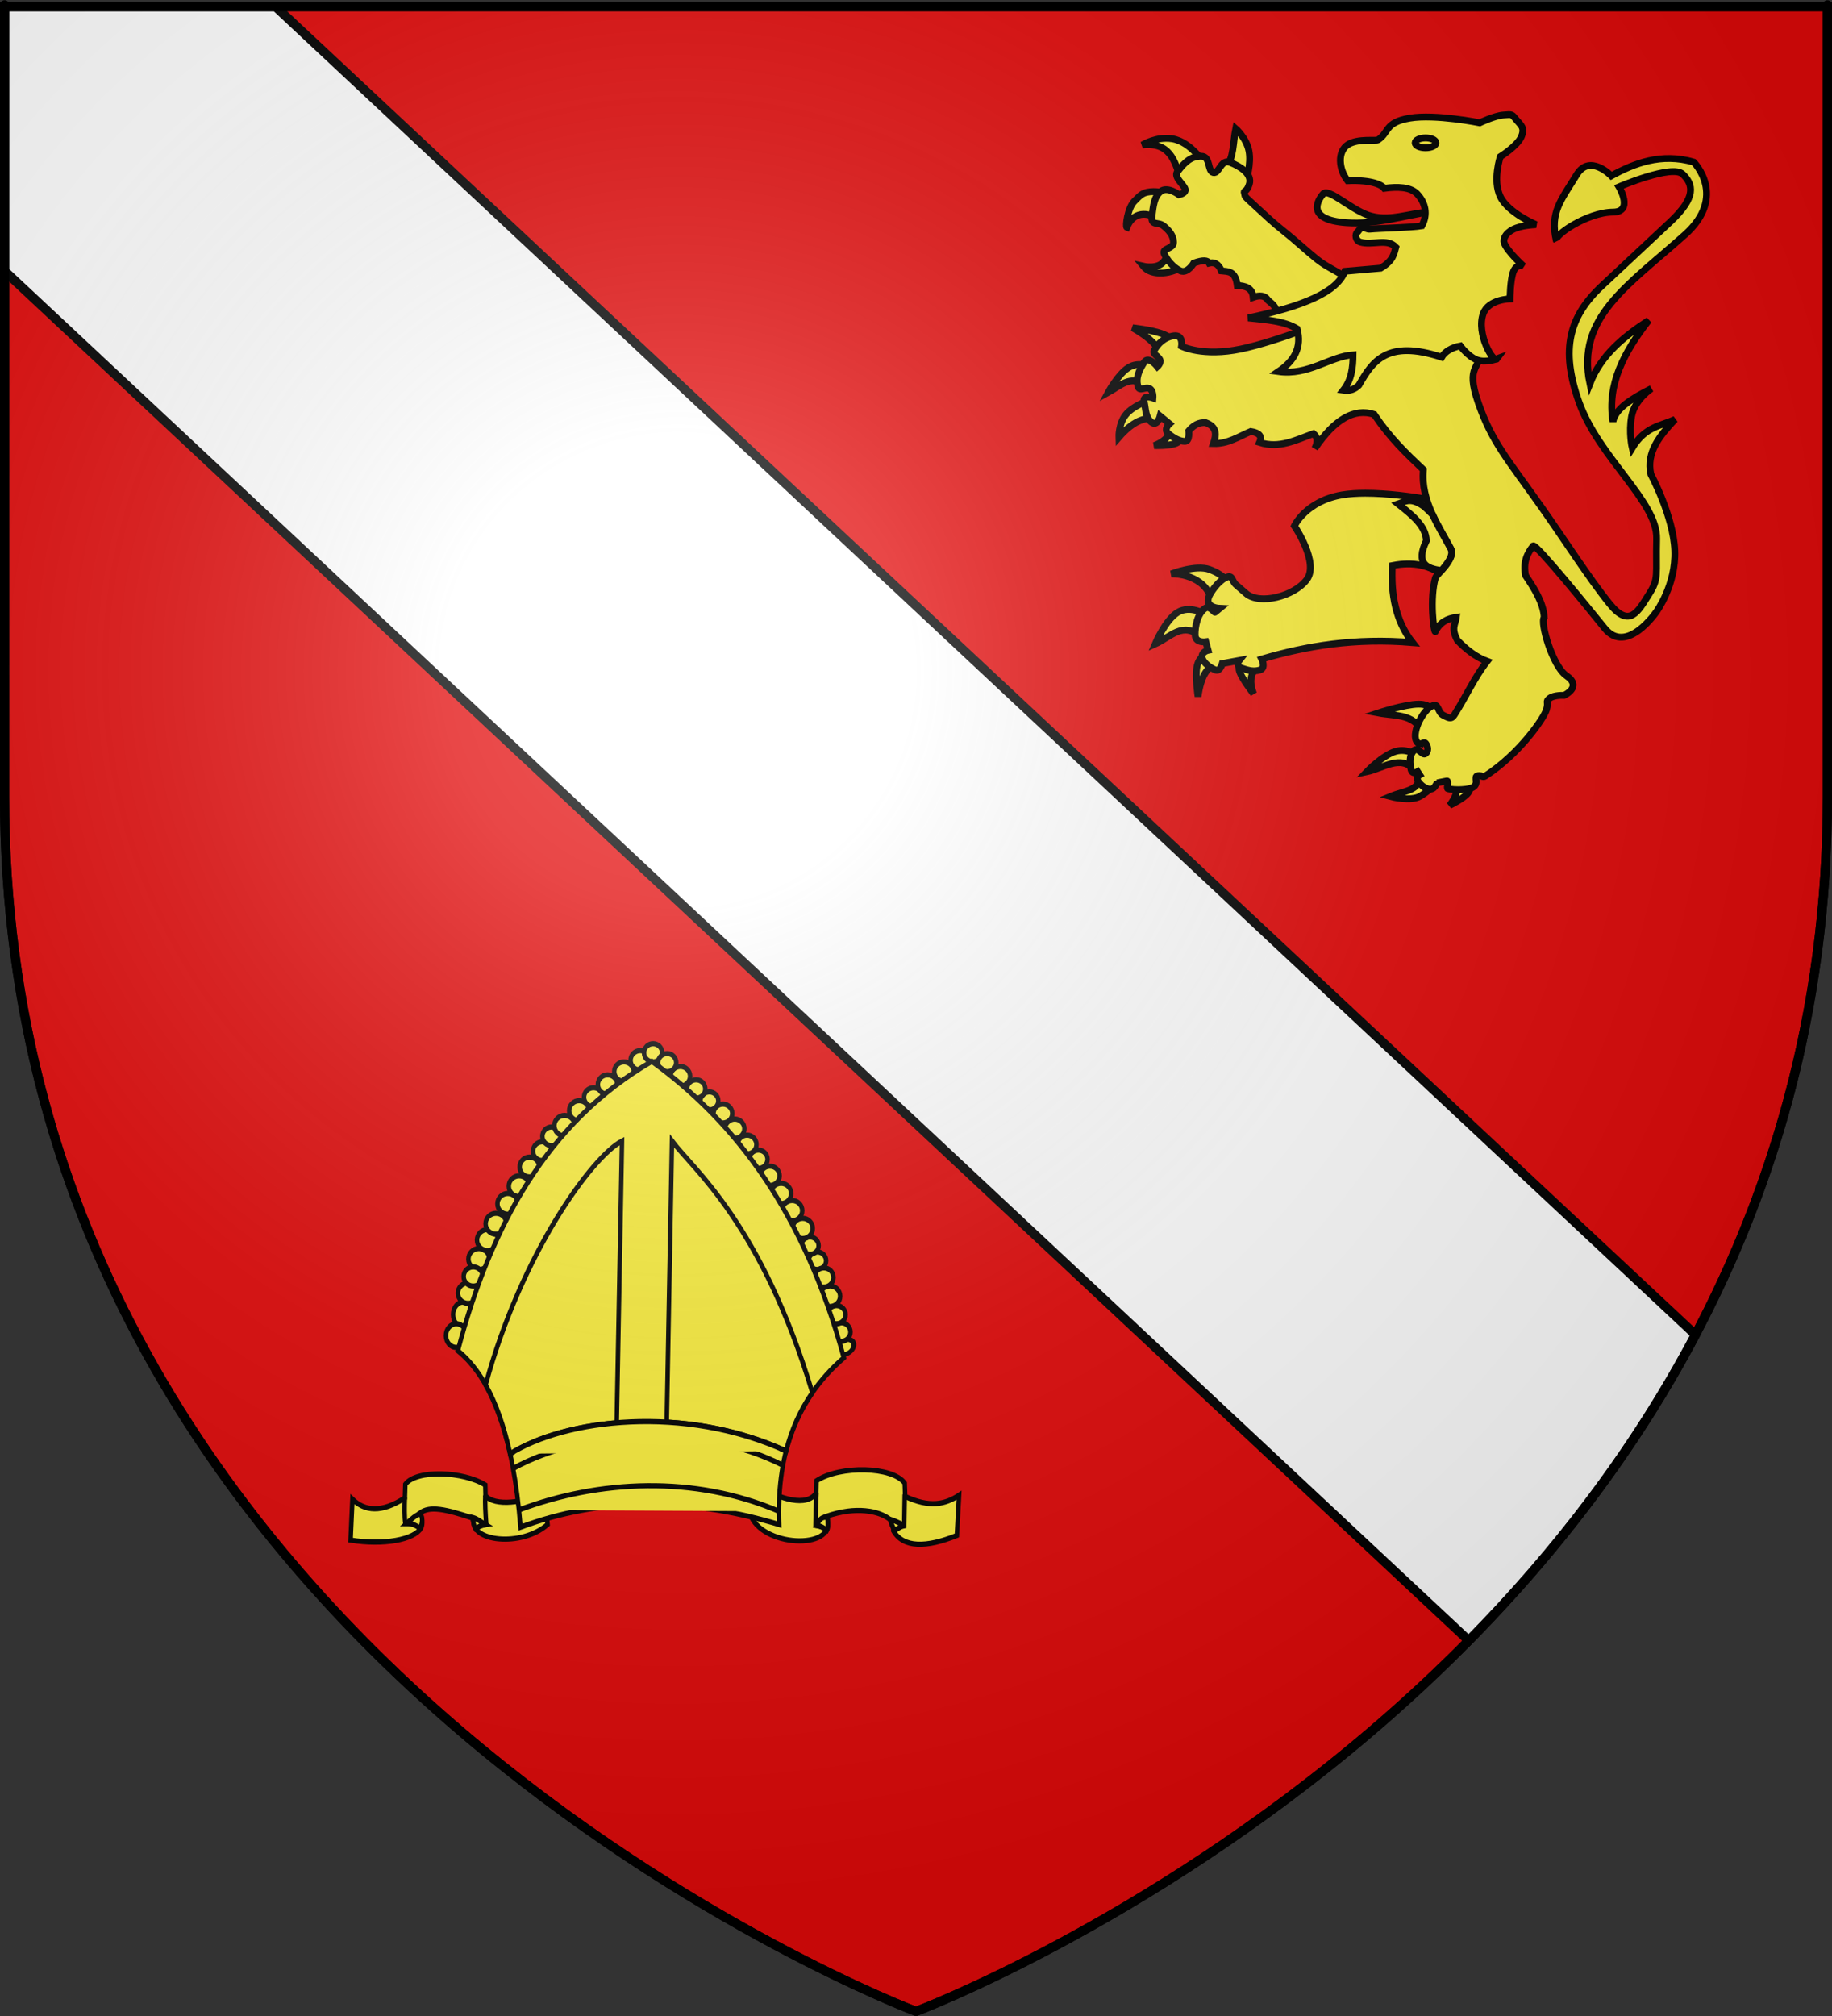 <?xml version="1.0" encoding="UTF-8" standalone="no"?>
<svg
   xmlns:dc="http://purl.org/dc/elements/1.1/"
   xmlns:cc="http://web.resource.org/cc/"
   xmlns:rdf="http://www.w3.org/1999/02/22-rdf-syntax-ns#"
   xmlns:svg="http://www.w3.org/2000/svg"
   xmlns="http://www.w3.org/2000/svg"
   xmlns:xlink="http://www.w3.org/1999/xlink"
   xmlns:sodipodi="http://sodipodi.sourceforge.net/DTD/sodipodi-0.dtd"
   xmlns:inkscape="http://www.inkscape.org/namespaces/inkscape"
   height="660"
   width="600"
   version="1.0"
   id="svg2"
   sodipodi:version="0.32"
   inkscape:version="0.44.1"
   sodipodi:docname="Créchy (03).svg"
   sodipodi:docbase="C:\Documents and Settings\Propriétaire\Mes documents\image blason\Blason du 03 a envoyer"
   inkscape:export-filename="/Users/olivier/Desktop/Blason Rouge/Blason_Vide_3D.png"
   inkscape:export-xdpi="144"
   inkscape:export-ydpi="144">
  <rect width="100%" height="100%" fill="#333333" stroke="none"/>
  <sodipodi:namedview
     inkscape:window-height="712"
     inkscape:window-width="1024"
     inkscape:pageshadow="2"
     inkscape:pageopacity="0.0"
     guidetolerance="10.0"
     gridtolerance="10.0"
     objecttolerance="10.0"
     borderopacity="1.0"
     bordercolor="#666666"
     pagecolor="#ffffff"
     id="base"
     showgrid="false"
     height="660px"
     inkscape:zoom="0.79999964"
     inkscape:cx="450.13532"
     inkscape:cy="338.49711"
     inkscape:window-x="-4"
     inkscape:window-y="-4"
     inkscape:current-layer="g3630" />
  <defs
     id="defs6">
    <linearGradient
       id="linearGradient2893">
      <stop
         style="stop-color:white;stop-opacity:0.314;"
         offset="0"
         id="stop2895" />
      <stop
         id="stop2897"
         offset="0.19"
         style="stop-color:white;stop-opacity:0.251;" />
      <stop
         style="stop-color:#6b6b6b;stop-opacity:0.125;"
         offset="0.6"
         id="stop2901" />
      <stop
         style="stop-color:black;stop-opacity:0.125;"
         offset="1"
         id="stop2899" />
    </linearGradient>
    <radialGradient
       inkscape:collect="always"
       xlink:href="#linearGradient2893"
       id="radialGradient3163"
       gradientUnits="userSpaceOnUse"
       gradientTransform="matrix(1.353,0,0,1.349,-77.629,-85.747)"
       cx="221.445"
       cy="226.331"
       fx="221.445"
       fy="226.331"
       r="300" />
    <radialGradient
       r="300"
       fy="226.331"
       fx="221.445"
       cy="226.331"
       cx="221.445"
       gradientTransform="matrix(1.353,0,0,1.349,-77.629,-85.747)"
       gradientUnits="userSpaceOnUse"
       id="radialGradient2844"
       xlink:href="#linearGradient2893"
       inkscape:collect="always" />
    <radialGradient
       r="300"
       fy="218.901"
       fx="225.524"
       cy="218.901"
       cx="225.524"
       gradientTransform="matrix(0,1.386,-1.323,-5.741131e-8,-158.082,-109.541)"
       gradientUnits="userSpaceOnUse"
       id="radialGradient2871"
       xlink:href="#linearGradient2955"
       inkscape:collect="always" />
    <radialGradient
       r="300"
       fy="218.901"
       fx="225.524"
       cy="218.901"
       cx="225.524"
       gradientTransform="matrix(0,1.749,-1.593,-1.049767e-7,551.788,-191.29)"
       gradientUnits="userSpaceOnUse"
       id="radialGradient2865"
       xlink:href="#linearGradient2955"
       inkscape:collect="always" />
    <radialGradient
       r="300"
       fy="218.901"
       fx="225.524"
       cy="218.901"
       cx="225.524"
       gradientTransform="matrix(-4.167939e-4,2.183,-1.884,-3.599562e-4,615.597,-289.121)"
       gradientUnits="userSpaceOnUse"
       id="radialGradient1911"
       xlink:href="#linearGradient2955"
       inkscape:collect="always" />
    <clipPath
       id="clip">
      <path
         id="path10"
         d="M 0,-200 L 0,600 L 300,600 L 300,-200 L 0,-200 z " />
    </clipPath>
    <polygon
       points="0,-1 0.588,0.809 -0.951,-0.309 0.951,-0.309 -0.588,0.809 0,-1 "
       transform="scale(53,53)"
       id="star" />
    <radialGradient
       gradientUnits="userSpaceOnUse"
       gradientTransform="matrix(-4.167939e-4,2.183,-1.884,-3.599562e-4,615.597,-289.121)"
       r="300"
       fy="218.901"
       fx="225.524"
       cy="218.901"
       cx="225.524"
       id="radialGradient2961"
       xlink:href="#linearGradient2955"
       inkscape:collect="always" />
    <linearGradient
       id="linearGradient2955">
      <stop
         style="stop-color:#fd0000;stop-opacity:1;"
         offset="0"
         id="stop2867" />
      <stop
         id="stop2873"
         offset="0.5"
         style="stop-color:#e77275;stop-opacity:0.659;" />
      <stop
         id="stop2959"
         offset="1"
         style="stop-color:black;stop-opacity:0.323;" />
    </linearGradient>
    <linearGradient
       id="linearGradient2885">
      <stop
         style="stop-color:white;stop-opacity:1;"
         offset="0"
         id="stop2887" />
      <stop
         id="stop2891"
         offset="0.229"
         style="stop-color:white;stop-opacity:1;" />
      <stop
         style="stop-color:black;stop-opacity:1;"
         offset="1"
         id="stop2889" />
    </linearGradient>
    <linearGradient
       id="linearGradient2819">
      <stop
         id="stop2821"
         offset="0"
         style="stop-color:white;stop-opacity:0.314;" />
      <stop
         style="stop-color:white;stop-opacity:0.251;"
         offset="0.19"
         id="stop2823" />
      <stop
         id="stop2825"
         offset="0.6"
         style="stop-color:#6b6b6b;stop-opacity:0.125;" />
      <stop
         id="stop2827"
         offset="1"
         style="stop-color:black;stop-opacity:0.125;" />
    </linearGradient>
    <radialGradient
       inkscape:collect="always"
       xlink:href="#linearGradient2893"
       id="radialGradient2860"
       gradientUnits="userSpaceOnUse"
       gradientTransform="matrix(1.353,0,0,1.349,674.871,19.253)"
       cx="221.445"
       cy="226.331"
       fx="221.445"
       fy="226.331"
       r="300" />
    <radialGradient
       r="300"
       fy="226.331"
       fx="221.445"
       cy="226.331"
       cx="221.445"
       gradientTransform="matrix(1.353,0,0,1.349,-77.629,-85.747)"
       gradientUnits="userSpaceOnUse"
       id="radialGradient2890"
       xlink:href="#linearGradient2893"
       inkscape:collect="always" />
    <linearGradient
       id="linearGradient2879">
      <stop
         id="stop2881"
         offset="0"
         style="stop-color:white;stop-opacity:0.314;" />
      <stop
         style="stop-color:white;stop-opacity:0.251;"
         offset="0.19"
         id="stop2883" />
      <stop
         id="stop2885"
         offset="0.6"
         style="stop-color:#6b6b6b;stop-opacity:0.125;" />
      <stop
         id="stop2888"
         offset="1"
         style="stop-color:black;stop-opacity:0.125;" />
    </linearGradient>
    <radialGradient
       gradientTransform="matrix(0,1.386,-1.323,-5.741131e-8,-158.082,-109.541)"
       gradientUnits="userSpaceOnUse"
       xlink:href="#linearGradient2955"
       id="radialGradient6435"
       fy="218.901"
       fx="225.524"
       r="300"
       cy="218.901"
       cx="225.524" />
    <radialGradient
       gradientTransform="matrix(0,1.749,-1.593,-1.049767e-7,551.788,-191.29)"
       gradientUnits="userSpaceOnUse"
       xlink:href="#linearGradient2955"
       id="radialGradient6437"
       fy="218.901"
       fx="225.524"
       r="300"
       cy="218.901"
       cx="225.524" />
    <radialGradient
       gradientTransform="matrix(-4.167939e-4,2.183,-1.884,-3.599562e-4,615.597,-289.121)"
       gradientUnits="userSpaceOnUse"
       xlink:href="#linearGradient2955"
       id="radialGradient6439"
       fy="218.901"
       fx="225.524"
       r="300"
       cy="218.901"
       cx="225.524" />
    <clipPath
       id="clipPath6441">
      <path
         id="path6443"
         d="M 0,-200 L 0,600 L 300,600 L 300,-200 L 0,-200 z " />
    </clipPath>
    <polygon
       id="polygon6445"
       transform="scale(53,53)"
       points="0,-1 0.588,0.809 -0.951,-0.309 0.951,-0.309 -0.588,0.809 0,-1 " />
    <radialGradient
       gradientTransform="matrix(-4.167939e-4,2.183,-1.884,-3.599562e-4,615.597,-289.121)"
       gradientUnits="userSpaceOnUse"
       xlink:href="#linearGradient2955"
       id="radialGradient6447"
       fy="218.901"
       fx="225.524"
       r="300"
       cy="218.901"
       cx="225.524" />
    <linearGradient
       id="linearGradient6449">
      <stop
         id="stop6451"
         offset="0"
         style="stop-color:#fd0000;stop-opacity:1" />
      <stop
         id="stop6453"
         offset="0.5"
         style="stop-color:#e77275;stop-opacity:0.659" />
      <stop
         id="stop6455"
         offset="1"
         style="stop-color:#000000;stop-opacity:0.323" />
    </linearGradient>
    <linearGradient
       id="linearGradient6457">
      <stop
         id="stop6459"
         offset="0"
         style="stop-color:#ffffff;stop-opacity:1" />
      <stop
         id="stop6461"
         offset="0.229"
         style="stop-color:#ffffff;stop-opacity:1" />
      <stop
         id="stop6463"
         offset="1"
         style="stop-color:#000000;stop-opacity:1" />
    </linearGradient>
    <linearGradient
       id="linearGradient6465">
      <stop
         id="stop6467"
         offset="0"
         style="stop-color:#ffffff;stop-opacity:0.314" />
      <stop
         id="stop6469"
         offset="0.19"
         style="stop-color:#ffffff;stop-opacity:0.251" />
      <stop
         id="stop6471"
         offset="0.6"
         style="stop-color:#6b6b6b;stop-opacity:0.125" />
      <stop
         id="stop6473"
         offset="1"
         style="stop-color:#000000;stop-opacity:0.125" />
    </linearGradient>
    <linearGradient
       id="linearGradient6359">
      <stop
         id="stop6361"
         offset="0"
         style="stop-color:#ffffff;stop-opacity:0.314" />
      <stop
         id="stop6363"
         offset="0.19"
         style="stop-color:#ffffff;stop-opacity:0.251" />
      <stop
         id="stop6365"
         offset="0.6"
         style="stop-color:#6b6b6b;stop-opacity:0.125" />
      <stop
         id="stop6367"
         offset="1"
         style="stop-color:#000000;stop-opacity:0.125" />
    </linearGradient>
    <linearGradient
       id="linearGradient6369">
      <stop
         id="stop6371"
         offset="0"
         style="stop-color:#ffffff;stop-opacity:1" />
      <stop
         id="stop6373"
         offset="0.229"
         style="stop-color:#ffffff;stop-opacity:1" />
      <stop
         id="stop6375"
         offset="1"
         style="stop-color:#000000;stop-opacity:1" />
    </linearGradient>
    <linearGradient
       id="linearGradient6377">
      <stop
         id="stop6379"
         offset="0"
         style="stop-color:#fd0000;stop-opacity:1" />
      <stop
         id="stop6381"
         offset="0.5"
         style="stop-color:#e77275;stop-opacity:0.659" />
      <stop
         id="stop6383"
         offset="1"
         style="stop-color:#000000;stop-opacity:0.323" />
    </linearGradient>
    <radialGradient
       gradientTransform="matrix(-4.167939e-4,2.183,-1.884,-3.599562e-4,615.597,-289.121)"
       gradientUnits="userSpaceOnUse"
       xlink:href="#linearGradient2955"
       id="radialGradient6385"
       fy="218.901"
       fx="225.524"
       r="300"
       cy="218.901"
       cx="225.524" />
    <polygon
       id="polygon6387"
       transform="scale(53,53)"
       points="0,-1 0.588,0.809 -0.951,-0.309 0.951,-0.309 -0.588,0.809 0,-1 " />
    <clipPath
       id="clipPath6389">
      <path
         id="path6391"
         d="M 0,-200 L 0,600 L 300,600 L 300,-200 L 0,-200 z " />
    </clipPath>
    <radialGradient
       gradientTransform="matrix(-4.167939e-4,2.183,-1.884,-3.599562e-4,615.597,-289.121)"
       gradientUnits="userSpaceOnUse"
       xlink:href="#linearGradient2955"
       id="radialGradient6393"
       fy="218.901"
       fx="225.524"
       r="300"
       cy="218.901"
       cx="225.524" />
    <radialGradient
       gradientTransform="matrix(0,1.749,-1.593,-1.049767e-7,551.788,-191.29)"
       gradientUnits="userSpaceOnUse"
       xlink:href="#linearGradient2955"
       id="radialGradient6395"
       fy="218.901"
       fx="225.524"
       r="300"
       cy="218.901"
       cx="225.524" />
    <radialGradient
       gradientTransform="matrix(0,1.386,-1.323,-5.741131e-8,-158.082,-109.541)"
       gradientUnits="userSpaceOnUse"
       xlink:href="#linearGradient2955"
       id="radialGradient6397"
       fy="218.901"
       fx="225.524"
       r="300"
       cy="218.901"
       cx="225.524" />
    <radialGradient
       gradientTransform="matrix(1.353,0,0,1.349,-77.629,-85.747)"
       gradientUnits="userSpaceOnUse"
       xlink:href="#linearGradient2893"
       id="radialGradient3023"
       fy="226.331"
       fx="221.445"
       r="300"
       cy="226.331"
       cx="221.445" />
    <radialGradient
       gradientTransform="matrix(0,1.386,-1.323,-5.741131e-8,-158.082,-109.541)"
       gradientUnits="userSpaceOnUse"
       xlink:href="#linearGradient2955"
       id="radialGradient3021"
       fy="218.901"
       fx="225.524"
       r="300"
       cy="218.901"
       cx="225.524" />
    <radialGradient
       gradientTransform="matrix(0,1.749,-1.593,-1.049767e-7,551.788,-191.29)"
       gradientUnits="userSpaceOnUse"
       xlink:href="#linearGradient2955"
       id="radialGradient3019"
       fy="218.901"
       fx="225.524"
       r="300"
       cy="218.901"
       cx="225.524" />
    <radialGradient
       gradientTransform="matrix(-4.167939e-4,2.183,-1.884,-3.599562e-4,615.597,-289.121)"
       gradientUnits="userSpaceOnUse"
       xlink:href="#linearGradient2955"
       id="radialGradient3017"
       fy="218.901"
       fx="225.524"
       r="300"
       cy="218.901"
       cx="225.524" />
    <clipPath
       id="clipPath3013">
      <path
         id="path3015"
         d="M 0,-200 L 0,600 L 300,600 L 300,-200 L 0,-200 z " />
    </clipPath>
    <polygon
       id="polygon3011"
       transform="scale(53,53)"
       points="0,-1 0.588,0.809 -0.951,-0.309 0.951,-0.309 -0.588,0.809 0,-1 " />
    <radialGradient
       gradientTransform="matrix(-4.167939e-4,2.183,-1.884,-3.599562e-4,615.597,-289.121)"
       gradientUnits="userSpaceOnUse"
       xlink:href="#linearGradient2955"
       id="radialGradient3009"
       fy="218.901"
       fx="225.524"
       r="300"
       cy="218.901"
       cx="225.524" />
    <linearGradient
       id="linearGradient3001">
      <stop
         id="stop3003"
         offset="0"
         style="stop-color:#fd0000;stop-opacity:1" />
      <stop
         id="stop3005"
         offset="0.5"
         style="stop-color:#e77275;stop-opacity:0.659" />
      <stop
         id="stop3007"
         offset="1"
         style="stop-color:#000000;stop-opacity:0.323" />
    </linearGradient>
    <linearGradient
       id="linearGradient2993">
      <stop
         id="stop2995"
         offset="0"
         style="stop-color:#ffffff;stop-opacity:1" />
      <stop
         id="stop2997"
         offset="0.229"
         style="stop-color:#ffffff;stop-opacity:1" />
      <stop
         id="stop2999"
         offset="1"
         style="stop-color:#000000;stop-opacity:1" />
    </linearGradient>
    <linearGradient
       id="linearGradient2983">
      <stop
         id="stop2985"
         offset="0"
         style="stop-color:#ffffff;stop-opacity:0.314" />
      <stop
         id="stop2987"
         offset="0.19"
         style="stop-color:#ffffff;stop-opacity:0.251" />
      <stop
         id="stop2989"
         offset="0.6"
         style="stop-color:#6b6b6b;stop-opacity:0.125" />
      <stop
         id="stop2991"
         offset="1"
         style="stop-color:#000000;stop-opacity:0.125" />
    </linearGradient>
    <linearGradient
       id="linearGradient3091">
      <stop
         style="stop-color:white;stop-opacity:0.314;"
         offset="0"
         id="stop3093" />
      <stop
         id="stop3095"
         offset="0.19"
         style="stop-color:white;stop-opacity:0.251;" />
      <stop
         style="stop-color:#6b6b6b;stop-opacity:0.125;"
         offset="0.6"
         id="stop3097" />
      <stop
         style="stop-color:black;stop-opacity:0.125;"
         offset="1"
         id="stop3099" />
    </linearGradient>
    <linearGradient
       id="linearGradient3101">
      <stop
         id="stop3103"
         offset="0"
         style="stop-color:white;stop-opacity:1;" />
      <stop
         style="stop-color:white;stop-opacity:1;"
         offset="0.229"
         id="stop3105" />
      <stop
         id="stop3107"
         offset="1"
         style="stop-color:black;stop-opacity:1;" />
    </linearGradient>
    <linearGradient
       id="linearGradient3109">
      <stop
         id="stop3111"
         offset="0"
         style="stop-color:#fd0000;stop-opacity:1;" />
      <stop
         style="stop-color:#e77275;stop-opacity:0.659;"
         offset="0.5"
         id="stop3113" />
      <stop
         style="stop-color:black;stop-opacity:0.323;"
         offset="1"
         id="stop3115" />
    </linearGradient>
    <radialGradient
       inkscape:collect="always"
       xlink:href="#linearGradient2955"
       id="radialGradient3117"
       cx="225.524"
       cy="218.901"
       fx="225.524"
       fy="218.901"
       r="300"
       gradientTransform="matrix(-4.167939e-4,2.183,-1.884,-3.599562e-4,615.597,-289.121)"
       gradientUnits="userSpaceOnUse" />
    <polygon
       id="polygon3119"
       transform="scale(53,53)"
       points="0,-1 0.588,0.809 -0.951,-0.309 0.951,-0.309 -0.588,0.809 0,-1 " />
    <clipPath
       id="clipPath3121">
      <path
         d="M 0,-200 L 0,600 L 300,600 L 300,-200 L 0,-200 z "
         id="path3123" />
    </clipPath>
    <radialGradient
       inkscape:collect="always"
       xlink:href="#linearGradient2955"
       id="radialGradient3125"
       gradientUnits="userSpaceOnUse"
       gradientTransform="matrix(-4.167939e-4,2.183,-1.884,-3.599562e-4,615.597,-289.121)"
       cx="225.524"
       cy="218.901"
       fx="225.524"
       fy="218.901"
       r="300" />
    <radialGradient
       inkscape:collect="always"
       xlink:href="#linearGradient2955"
       id="radialGradient3127"
       gradientUnits="userSpaceOnUse"
       gradientTransform="matrix(0,1.749,-1.593,-1.049767e-7,551.788,-191.29)"
       cx="225.524"
       cy="218.901"
       fx="225.524"
       fy="218.901"
       r="300" />
    <radialGradient
       inkscape:collect="always"
       xlink:href="#linearGradient2955"
       id="radialGradient3129"
       gradientUnits="userSpaceOnUse"
       gradientTransform="matrix(0,1.386,-1.323,-5.741131e-8,-158.082,-109.541)"
       cx="225.524"
       cy="218.901"
       fx="225.524"
       fy="218.901"
       r="300" />
    <radialGradient
       inkscape:collect="always"
       xlink:href="#linearGradient2893"
       id="radialGradient3131"
       gradientUnits="userSpaceOnUse"
       gradientTransform="matrix(1.353,0,0,1.349,-77.629,-85.747)"
       cx="221.445"
       cy="226.331"
       fx="221.445"
       fy="226.331"
       r="300" />
    <linearGradient
       id="linearGradient2159">
      <stop
         style="stop-color:white;stop-opacity:0.314;"
         offset="0"
         id="stop2161" />
      <stop
         id="stop2163"
         offset="0.19"
         style="stop-color:white;stop-opacity:0.251;" />
      <stop
         style="stop-color:#6b6b6b;stop-opacity:0.125;"
         offset="0.6"
         id="stop2165" />
      <stop
         style="stop-color:black;stop-opacity:0.125;"
         offset="1"
         id="stop2167" />
    </linearGradient>
    <linearGradient
       id="linearGradient2829">
      <stop
         id="stop2831"
         offset="0"
         style="stop-color:white;stop-opacity:1;" />
      <stop
         style="stop-color:white;stop-opacity:1;"
         offset="0.229"
         id="stop2833" />
      <stop
         id="stop2835"
         offset="1"
         style="stop-color:black;stop-opacity:1;" />
    </linearGradient>
    <linearGradient
       id="linearGradient2837">
      <stop
         id="stop2839"
         offset="0"
         style="stop-color:#fd0000;stop-opacity:1;" />
      <stop
         style="stop-color:#e77275;stop-opacity:0.659;"
         offset="0.5"
         id="stop2841" />
      <stop
         style="stop-color:black;stop-opacity:0.323;"
         offset="1"
         id="stop2843" />
    </linearGradient>
    <radialGradient
       inkscape:collect="always"
       xlink:href="#linearGradient2955"
       id="radialGradient2845"
       cx="225.524"
       cy="218.901"
       fx="225.524"
       fy="218.901"
       r="300"
       gradientTransform="matrix(-4.167939e-4,2.183,-1.884,-3.599562e-4,615.597,-289.121)"
       gradientUnits="userSpaceOnUse" />
    <polygon
       id="polygon2847"
       transform="scale(53,53)"
       points="0,-1 0.588,0.809 -0.951,-0.309 0.951,-0.309 -0.588,0.809 0,-1 " />
    <clipPath
       id="clipPath2849">
      <path
         d="M 0,-200 L 0,600 L 300,600 L 300,-200 L 0,-200 z "
         id="path2851" />
    </clipPath>
    <radialGradient
       inkscape:collect="always"
       xlink:href="#linearGradient2955"
       id="radialGradient2853"
       gradientUnits="userSpaceOnUse"
       gradientTransform="matrix(-4.167939e-4,2.183,-1.884,-3.599562e-4,615.597,-289.121)"
       cx="225.524"
       cy="218.901"
       fx="225.524"
       fy="218.901"
       r="300" />
    <radialGradient
       inkscape:collect="always"
       xlink:href="#linearGradient2955"
       id="radialGradient2855"
       gradientUnits="userSpaceOnUse"
       gradientTransform="matrix(0,1.749,-1.593,-1.049767e-7,551.788,-191.29)"
       cx="225.524"
       cy="218.901"
       fx="225.524"
       fy="218.901"
       r="300" />
    <radialGradient
       inkscape:collect="always"
       xlink:href="#linearGradient2955"
       id="radialGradient2857"
       gradientUnits="userSpaceOnUse"
       gradientTransform="matrix(0,1.386,-1.323,-5.741131e-8,-158.082,-109.541)"
       cx="225.524"
       cy="218.901"
       fx="225.524"
       fy="218.901"
       r="300" />
    <radialGradient
       inkscape:collect="always"
       xlink:href="#linearGradient2893"
       id="radialGradient2859"
       gradientUnits="userSpaceOnUse"
       gradientTransform="matrix(1.353,0,0,1.349,-77.629,-85.747)"
       cx="221.445"
       cy="226.331"
       fx="221.445"
       fy="226.331"
       r="300" />
    <radialGradient
       r="300"
       fy="226.331"
       fx="221.445"
       cy="226.331"
       cx="221.445"
       gradientTransform="matrix(1.353,0,0,1.349,-856.353,-190.428)"
       gradientUnits="userSpaceOnUse"
       id="radialGradient2141"
       xlink:href="#linearGradient2893"
       inkscape:collect="always" />
    <radialGradient
       r="300"
       fy="218.901"
       fx="225.524"
       cy="218.901"
       cx="225.524"
       gradientTransform="matrix(0,1.386,-1.323,-5.741131e-8,-158.082,-109.541)"
       gradientUnits="userSpaceOnUse"
       id="radialGradient2139"
       xlink:href="#linearGradient2955"
       inkscape:collect="always" />
    <radialGradient
       r="300"
       fy="218.901"
       fx="225.524"
       cy="218.901"
       cx="225.524"
       gradientTransform="matrix(0,1.749,-1.593,-1.049767e-7,551.788,-191.29)"
       gradientUnits="userSpaceOnUse"
       id="radialGradient2137"
       xlink:href="#linearGradient2955"
       inkscape:collect="always" />
    <radialGradient
       r="300"
       fy="218.901"
       fx="225.524"
       cy="218.901"
       cx="225.524"
       gradientTransform="matrix(-4.167939e-4,2.183,-1.884,-3.599562e-4,615.597,-289.121)"
       gradientUnits="userSpaceOnUse"
       id="radialGradient2135"
       xlink:href="#linearGradient2955"
       inkscape:collect="always" />
    <clipPath
       id="clipPath2131">
      <path
         id="path2133"
         d="M 0,-200 L 0,600 L 300,600 L 300,-200 L 0,-200 z " />
    </clipPath>
    <polygon
       points="0,-1 0.588,0.809 -0.951,-0.309 0.951,-0.309 -0.588,0.809 0,-1 "
       transform="scale(53,53)"
       id="polygon2129" />
    <radialGradient
       gradientUnits="userSpaceOnUse"
       gradientTransform="matrix(-4.167939e-4,2.183,-1.884,-3.599562e-4,615.597,-289.121)"
       r="300"
       fy="218.901"
       fx="225.524"
       cy="218.901"
       cx="225.524"
       id="radialGradient2127"
       xlink:href="#linearGradient2955"
       inkscape:collect="always" />
    <linearGradient
       id="linearGradient2119">
      <stop
         style="stop-color:#fd0000;stop-opacity:1;"
         offset="0"
         id="stop2121" />
      <stop
         id="stop2123"
         offset="0.5"
         style="stop-color:#e77275;stop-opacity:0.659;" />
      <stop
         id="stop2125"
         offset="1"
         style="stop-color:black;stop-opacity:0.323;" />
    </linearGradient>
    <linearGradient
       id="linearGradient2111">
      <stop
         style="stop-color:white;stop-opacity:1;"
         offset="0"
         id="stop2113" />
      <stop
         id="stop2115"
         offset="0.229"
         style="stop-color:white;stop-opacity:1;" />
      <stop
         style="stop-color:black;stop-opacity:1;"
         offset="1"
         id="stop2117" />
    </linearGradient>
    <linearGradient
       id="linearGradient2101">
      <stop
         id="stop2103"
         offset="0"
         style="stop-color:white;stop-opacity:0.314;" />
      <stop
         style="stop-color:white;stop-opacity:0.251;"
         offset="0.19"
         id="stop2105" />
      <stop
         id="stop2107"
         offset="0.6"
         style="stop-color:#6b6b6b;stop-opacity:0.125;" />
      <stop
         id="stop2109"
         offset="1"
         style="stop-color:black;stop-opacity:0.125;" />
    </linearGradient>
    <radialGradient
       r="300"
       fy="218.901"
       fx="225.524"
       cy="218.901"
       cx="225.524"
       gradientTransform="matrix(0,1.386,-1.323,-5.741131e-8,-158.082,-109.541)"
       gradientUnits="userSpaceOnUse"
       id="radialGradient2317"
       xlink:href="#linearGradient2955"
       inkscape:collect="always" />
    <radialGradient
       r="300"
       fy="218.901"
       fx="225.524"
       cy="218.901"
       cx="225.524"
       gradientTransform="matrix(0,1.749,-1.593,-1.049767e-7,551.788,-191.29)"
       gradientUnits="userSpaceOnUse"
       id="radialGradient2315"
       xlink:href="#linearGradient2955"
       inkscape:collect="always" />
    <radialGradient
       r="300"
       fy="218.901"
       fx="225.524"
       cy="218.901"
       cx="225.524"
       gradientTransform="matrix(-4.167939e-4,2.183,-1.884,-3.599562e-4,615.597,-289.121)"
       gradientUnits="userSpaceOnUse"
       id="radialGradient2313"
       xlink:href="#linearGradient2955"
       inkscape:collect="always" />
    <clipPath
       id="clipPath2309">
      <path
         id="path2311"
         d="M 0,-200 L 0,600 L 300,600 L 300,-200 L 0,-200 z " />
    </clipPath>
    <polygon
       points="0,-1 0.588,0.809 -0.951,-0.309 0.951,-0.309 -0.588,0.809 0,-1 "
       transform="scale(53,53)"
       id="polygon2307" />
    <radialGradient
       gradientUnits="userSpaceOnUse"
       gradientTransform="matrix(-4.167939e-4,2.183,-1.884,-3.599562e-4,615.597,-289.121)"
       r="300"
       fy="218.901"
       fx="225.524"
       cy="218.901"
       cx="225.524"
       id="radialGradient2305"
       xlink:href="#linearGradient2955"
       inkscape:collect="always" />
    <linearGradient
       id="linearGradient2297">
      <stop
         style="stop-color:#fd0000;stop-opacity:1;"
         offset="0"
         id="stop2299" />
      <stop
         id="stop2301"
         offset="0.5"
         style="stop-color:#e77275;stop-opacity:0.659;" />
      <stop
         id="stop2303"
         offset="1"
         style="stop-color:black;stop-opacity:0.323;" />
    </linearGradient>
    <linearGradient
       id="linearGradient2289">
      <stop
         style="stop-color:white;stop-opacity:1;"
         offset="0"
         id="stop2291" />
      <stop
         id="stop2293"
         offset="0.229"
         style="stop-color:white;stop-opacity:1;" />
      <stop
         style="stop-color:black;stop-opacity:1;"
         offset="1"
         id="stop2295" />
    </linearGradient>
    <linearGradient
       id="linearGradient2279">
      <stop
         id="stop2281"
         offset="0"
         style="stop-color:white;stop-opacity:0.314;" />
      <stop
         style="stop-color:white;stop-opacity:0.251;"
         offset="0.19"
         id="stop2283" />
      <stop
         id="stop2285"
         offset="0.6"
         style="stop-color:#6b6b6b;stop-opacity:0.125;" />
      <stop
         id="stop2287"
         offset="1"
         style="stop-color:black;stop-opacity:0.125;" />
    </linearGradient>
    <linearGradient
       id="linearGradient14185">
      <stop
         style="stop-color:white;stop-opacity:0.314;"
         offset="0"
         id="stop14187" />
      <stop
         id="stop14189"
         offset="0.19"
         style="stop-color:white;stop-opacity:0.251;" />
      <stop
         style="stop-color:#6b6b6b;stop-opacity:0.125;"
         offset="0.6"
         id="stop14191" />
      <stop
         style="stop-color:black;stop-opacity:0.125;"
         offset="1"
         id="stop14193" />
    </linearGradient>
    <linearGradient
       id="linearGradient3428">
      <stop
         id="stop3430"
         offset="0"
         style="stop-color:white;stop-opacity:1;" />
      <stop
         style="stop-color:white;stop-opacity:1;"
         offset="0.229"
         id="stop3432" />
      <stop
         id="stop3434"
         offset="1"
         style="stop-color:black;stop-opacity:1;" />
    </linearGradient>
    <linearGradient
       id="linearGradient14199">
      <stop
         id="stop3423"
         offset="0"
         style="stop-color:#fd0000;stop-opacity:1;" />
      <stop
         style="stop-color:#e77275;stop-opacity:0.659;"
         offset="0.5"
         id="stop3425" />
      <stop
         style="stop-color:black;stop-opacity:0.323;"
         offset="1"
         id="stop14203" />
    </linearGradient>
    <radialGradient
       inkscape:collect="always"
       xlink:href="#linearGradient2955"
       id="radialGradient14205"
       cx="225.524"
       cy="218.901"
       fx="225.524"
       fy="218.901"
       r="300"
       gradientTransform="matrix(-4.167939e-4,2.183,-1.884,-3.599562e-4,615.597,-289.121)"
       gradientUnits="userSpaceOnUse" />
    <polygon
       id="polygon14207"
       transform="scale(53,53)"
       points="0,-1 0.588,0.809 -0.951,-0.309 0.951,-0.309 -0.588,0.809 0,-1 " />
    <clipPath
       id="clipPath14209">
      <path
         d="M 0,-200 L 0,600 L 300,600 L 300,-200 L 0,-200 z "
         id="path14211" />
    </clipPath>
    <radialGradient
       inkscape:collect="always"
       xlink:href="#linearGradient2955"
       id="radialGradient14213"
       gradientUnits="userSpaceOnUse"
       gradientTransform="matrix(-4.167939e-4,2.183,-1.884,-3.599562e-4,615.597,-289.121)"
       cx="225.524"
       cy="218.901"
       fx="225.524"
       fy="218.901"
       r="300" />
    <radialGradient
       inkscape:collect="always"
       xlink:href="#linearGradient2955"
       id="radialGradient3415"
       gradientUnits="userSpaceOnUse"
       gradientTransform="matrix(0,1.749,-1.593,-1.049767e-7,551.788,-191.29)"
       cx="225.524"
       cy="218.901"
       fx="225.524"
       fy="218.901"
       r="300" />
    <radialGradient
       inkscape:collect="always"
       xlink:href="#linearGradient2955"
       id="radialGradient3413"
       gradientUnits="userSpaceOnUse"
       gradientTransform="matrix(0,1.386,-1.323,-5.741131e-8,-158.082,-109.541)"
       cx="225.524"
       cy="218.901"
       fx="225.524"
       fy="218.901"
       r="300" />
    <radialGradient
       inkscape:collect="always"
       xlink:href="#linearGradient2893"
       id="radialGradient14217"
       gradientUnits="userSpaceOnUse"
       gradientTransform="matrix(1.353,0,0,1.349,-77.629,-85.747)"
       cx="221.445"
       cy="226.331"
       fx="221.445"
       fy="226.331"
       r="300" />
    <linearGradient
       id="linearGradient8814">
      <stop
         id="stop8816"
         offset="0"
         style="stop-color:white;stop-opacity:0.314" />
      <stop
         id="stop8818"
         offset="0.19"
         style="stop-color:white;stop-opacity:0.251" />
      <stop
         id="stop8820"
         offset="0.6"
         style="stop-color:#6b6b6b;stop-opacity:0.125" />
      <stop
         id="stop8822"
         offset="1"
         style="stop-color:black;stop-opacity:0.125" />
    </linearGradient>
    <linearGradient
       id="linearGradient8806">
      <stop
         id="stop8808"
         offset="0"
         style="stop-color:white;stop-opacity:1" />
      <stop
         id="stop8810"
         offset="0.229"
         style="stop-color:white;stop-opacity:1" />
      <stop
         id="stop8812"
         offset="1"
         style="stop-color:black;stop-opacity:1" />
    </linearGradient>
    <linearGradient
       id="linearGradient8798">
      <stop
         id="stop8800"
         offset="0"
         style="stop-color:#fd0000;stop-opacity:1" />
      <stop
         id="stop8802"
         offset="0.5"
         style="stop-color:#e77275;stop-opacity:0.659" />
      <stop
         id="stop8804"
         offset="1"
         style="stop-color:black;stop-opacity:0.323" />
    </linearGradient>
    <radialGradient
       gradientTransform="matrix(-4.167939e-4,2.183,-1.884,-3.599562e-4,615.597,-289.121)"
       gradientUnits="userSpaceOnUse"
       xlink:href="#linearGradient2955"
       id="radialGradient8796"
       fy="218.901"
       fx="225.524"
       r="300"
       cy="218.901"
       cx="225.524" />
    <polygon
       id="polygon8794"
       transform="scale(53,53)"
       points="0,-1 0.588,0.809 -0.951,-0.309 0.951,-0.309 -0.588,0.809 0,-1 " />
    <clipPath
       id="clipPath8790">
      <path
         id="path8792"
         d="M 0,-200 L 0,600 L 300,600 L 300,-200 L 0,-200 z " />
    </clipPath>
    <radialGradient
       gradientTransform="matrix(-4.167939e-4,2.183,-1.884,-3.599562e-4,615.597,-289.121)"
       gradientUnits="userSpaceOnUse"
       xlink:href="#linearGradient2955"
       id="radialGradient8788"
       fy="218.901"
       fx="225.524"
       r="300"
       cy="218.901"
       cx="225.524" />
    <radialGradient
       gradientTransform="matrix(0,1.749,-1.593,-1.049767e-7,551.788,-191.29)"
       gradientUnits="userSpaceOnUse"
       xlink:href="#linearGradient2955"
       id="radialGradient8786"
       fy="218.901"
       fx="225.524"
       r="300"
       cy="218.901"
       cx="225.524" />
    <radialGradient
       gradientTransform="matrix(0,1.386,-1.323,-5.741131e-8,-158.082,-109.541)"
       gradientUnits="userSpaceOnUse"
       xlink:href="#linearGradient2955"
       id="radialGradient8784"
       fy="218.901"
       fx="225.524"
       r="300"
       cy="218.901"
       cx="225.524" />
    <radialGradient
       gradientTransform="matrix(1.353,0,0,1.349,-77.629,-85.747)"
       gradientUnits="userSpaceOnUse"
       xlink:href="#linearGradient2893"
       id="radialGradient8782"
       fy="226.331"
       fx="221.445"
       r="300"
       cy="226.331"
       cx="221.445" />
    <linearGradient
       id="linearGradient3386">
      <stop
         style="stop-color:#ffffff;stop-opacity:0"
         offset="0"
         id="stop2965" />
      <stop
         style="stop-color:#000000;stop-opacity:0.646"
         offset="1"
         id="stop3389" />
    </linearGradient>
    <radialGradient
       cx="225.524"
       cy="218.901"
       r="300"
       fx="225.524"
       fy="218.901"
       id="radialGradient3384"
       xlink:href="#linearGradient2955"
       gradientUnits="userSpaceOnUse"
       gradientTransform="matrix(-4.167939e-4,2.183,-1.884,-3.599562e-4,615.597,-289.121)" />
    <polygon
       points="0,-1 0.588,0.809 -0.951,-0.309 0.951,-0.309 -0.588,0.809 0,-1 "
       transform="scale(53,53)"
       id="polygon3382" />
    <clipPath
       id="clipPath3378">
      <path
         d="M 0,-200 L 0,600 L 300,600 L 300,-200 L 0,-200 z "
         id="path3380" />
    </clipPath>
    <radialGradient
       cx="225.524"
       cy="218.901"
       r="300"
       fx="225.524"
       fy="218.901"
       id="radialGradient3376"
       xlink:href="#linearGradient2955"
       gradientUnits="userSpaceOnUse"
       gradientTransform="matrix(-4.167939e-4,2.183,-1.884,-3.599562e-4,1395.597,-309.121)" />
    <radialGradient
       cx="-483.508"
       cy="153.928"
       r="300"
       fx="-483.508"
       fy="153.928"
       id="radialGradient1357"
       xlink:href="#linearGradient2955"
       gradientUnits="userSpaceOnUse"
       gradientTransform="matrix(0,2.342,-2.291,0,562.913,1323.77)" />
    <radialGradient
       cx="-483.508"
       cy="153.928"
       r="300"
       fx="-483.508"
       fy="153.928"
       id="radialGradient13767"
       xlink:href="#linearGradient2955"
       gradientUnits="userSpaceOnUse"
       gradientTransform="matrix(0,2.342,-2.291,0,562.913,1323.77)" />
    <radialGradient
       cx="-483.508"
       cy="153.928"
       r="300"
       fx="-483.508"
       fy="153.928"
       id="radialGradient14758"
       xlink:href="#linearGradient2955"
       gradientUnits="userSpaceOnUse"
       gradientTransform="matrix(0,2.342,-2.291,0,562.913,1323.77)" />
    <radialGradient
       r="300"
       fy="226.331"
       fx="221.445"
       cy="226.331"
       cx="221.445"
       gradientTransform="matrix(1.353,0,0,1.349,-77.629,-85.747)"
       gradientUnits="userSpaceOnUse"
       id="radialGradient3371"
       xlink:href="#linearGradient2893"
       inkscape:collect="always" />
    <linearGradient
       id="linearGradient3361">
      <stop
         id="stop3363"
         offset="0"
         style="stop-color:white;stop-opacity:0.314;" />
      <stop
         style="stop-color:white;stop-opacity:0.251;"
         offset="0.19"
         id="stop3365" />
      <stop
         id="stop3367"
         offset="0.6"
         style="stop-color:#6b6b6b;stop-opacity:0.125;" />
      <stop
         id="stop3369"
         offset="1"
         style="stop-color:black;stop-opacity:0.125;" />
    </linearGradient>
  </defs>
  <g
     inkscape:groupmode="layer"
     id="layer3"
     inkscape:label="Fond écu"
     style="display:inline">
    <path
       id="path3718"
       style="fill:#e20909;fill-opacity:1;fill-rule:evenodd;stroke:black;stroke-width:3;stroke-linecap:butt;stroke-linejoin:miter;stroke-miterlimit:4;stroke-dasharray:none;stroke-opacity:1;display:inline"
       d="M 300,658.5 C 300,658.5 598.5,546.18 598.5,260.728 C 598.5,-24.723 598.5,2.176 598.5,2.176 L 1.5,2.176 L 1.5,260.728 C 1.5,546.18 300,658.5 300,658.5 z "
       sodipodi:nodetypes="cccccc" />
  </g>
  <g
     inkscape:groupmode="layer"
     id="layer4"
     inkscape:label="Meuble">
    <g
       style="fill:#fcef3c;display:inline"
       id="g3441"
       transform="matrix(0.568,0,0,0.619,41.154,255.334)">
      <g
         style="fill:#fcef3c;display:inline"
         inkscape:label="Fond écu"
         id="g3443">
        <g
           style="fill:#fcef3c;stroke:black;stroke-width:3;stroke-miterlimit:4;stroke-dasharray:none;stroke-opacity:1"
           transform="matrix(0.867,0,0,0.914,84.548,20.499)"
           id="g2057">
          <ellipse
             style="fill:#fcef3c;stroke:black;stroke-width:4.242;stroke-miterlimit:4;stroke-dasharray:none;stroke-opacity:1"
             sodipodi:ry="6.3805099"
             sodipodi:rx="7.31424"
             sodipodi:cy="0"
             sodipodi:cx="0"
             cy="0"
             cx="0"
             id="ellipse7"
             ry="6.381"
             rx="7.314"
             transform="matrix(-0.725,0.321,0.256,0.577,381.21,305.692)" />
          <ellipse
             style="fill:#fcef3c;stroke:black;stroke-width:3;stroke-miterlimit:4;stroke-dasharray:none;stroke-opacity:1"
             sodipodi:ry="5.6469102"
             sodipodi:rx="6.47328"
             sodipodi:cy="47.430801"
             sodipodi:cx="244.733"
             id="ellipse9"
             ry="5.647"
             rx="6.473"
             cy="47.431"
             cx="244.733"
             transform="translate(-1.957672e-5,92.402)" />
          <ellipse
             style="fill:#fcef3c;stroke:black;stroke-width:3;stroke-miterlimit:4;stroke-dasharray:none;stroke-opacity:1"
             sodipodi:ry="5.2600899"
             sodipodi:rx="6.02986"
             sodipodi:cy="43.0513"
             sodipodi:cx="253.252"
             id="ellipse11"
             ry="5.26"
             rx="6.03"
             cy="43.051"
             cx="253.252"
             transform="translate(-1.957672e-5,92.402)" />
          <ellipse
             style="fill:#fcef3c;stroke:black;stroke-width:3;stroke-miterlimit:4;stroke-dasharray:none;stroke-opacity:1"
             sodipodi:ry="5.4004698"
             sodipodi:rx="6.1907802"
             sodipodi:cy="204.655"
             sodipodi:cx="378.328"
             id="ellipse13"
             ry="5.4"
             rx="6.191"
             cy="204.655"
             cx="378.328"
             transform="translate(-1.957672e-5,92.402)" />
          <ellipse
             style="fill:#fcef3c;stroke:black;stroke-width:3;stroke-miterlimit:4;stroke-dasharray:none;stroke-opacity:1"
             sodipodi:ry="5.2710299"
             sodipodi:rx="6.0423999"
             sodipodi:cy="194.60699"
             sodipodi:cx="375.22501"
             id="ellipse15"
             ry="5.271"
             rx="6.042"
             cy="194.607"
             cx="375.225"
             transform="translate(-1.957672e-5,92.402)" />
          <ellipse
             style="fill:#fcef3c;stroke:black;stroke-width:3;stroke-miterlimit:4;stroke-dasharray:none;stroke-opacity:1"
             sodipodi:ry="5.9522099"
             sodipodi:rx="6.8232598"
             sodipodi:cy="183.94099"
             sodipodi:cx="370.84601"
             id="ellipse17"
             ry="5.952"
             rx="6.823"
             cy="183.941"
             cx="370.846"
             transform="translate(-1.957672e-5,92.402)" />
          <ellipse
             style="fill:#fcef3c;stroke:black;stroke-width:3;stroke-miterlimit:4;stroke-dasharray:none;stroke-opacity:1"
             sodipodi:ry="5.0717101"
             sodipodi:rx="5.81392"
             sodipodi:cy="163.38499"
             sodipodi:cx="362.513"
             id="ellipse19"
             ry="5.072"
             rx="5.814"
             cy="163.385"
             cx="362.513"
             transform="translate(-1.957672e-5,92.402)" />
          <ellipse
             style="fill:#fcef3c;stroke:black;stroke-width:3;stroke-miterlimit:4;stroke-dasharray:none;stroke-opacity:1"
             sodipodi:ry="5.5538201"
             sodipodi:rx="6.36657"
             sodipodi:cy="173.07001"
             sodipodi:cx="366.85901"
             id="ellipse21"
             ry="5.554"
             rx="6.367"
             cy="173.07"
             cx="366.859"
             transform="translate(-1.957672e-5,92.402)" />
          <ellipse
             style="fill:#fcef3c;stroke:black;stroke-width:3;stroke-miterlimit:4;stroke-dasharray:none;stroke-opacity:1"
             sodipodi:ry="5.0273199"
             sodipodi:rx="5.76302"
             sodipodi:cy="154.664"
             sodipodi:cx="357.58099"
             id="ellipse23"
             ry="5.027"
             rx="5.763"
             cy="154.664"
             cx="357.581"
             transform="translate(-1.957672e-5,92.402)" />
          <ellipse
             style="fill:#fcef3c;stroke:black;stroke-width:3;stroke-miterlimit:4;stroke-dasharray:none;stroke-opacity:1"
             sodipodi:ry="5.85429"
             sodipodi:rx="6.71102"
             sodipodi:cy="144.7"
             sodipodi:cx="352.724"
             id="ellipse25"
             ry="5.854"
             rx="6.711"
             cy="144.7"
             cx="352.724"
             transform="translate(-1.957672e-5,92.402)" />
          <ellipse
             style="fill:#fcef3c;stroke:black;stroke-width:3;stroke-miterlimit:4;stroke-dasharray:none;stroke-opacity:1"
             sodipodi:ry="5.8740301"
             sodipodi:rx="6.7336402"
             sodipodi:cy="134.408"
             sodipodi:cx="345.71899"
             id="ellipse27"
             ry="5.874"
             rx="6.734"
             cy="134.408"
             cx="345.719"
             transform="translate(-1.957672e-5,92.402)" />
          <ellipse
             style="fill:#fcef3c;stroke:black;stroke-width:3;stroke-miterlimit:4;stroke-dasharray:none;stroke-opacity:1"
             sodipodi:ry="5.8740301"
             sodipodi:rx="6.7336402"
             sodipodi:cy="124.468"
             sodipodi:cx="338.345"
             id="ellipse29"
             ry="5.874"
             rx="6.734"
             cy="124.468"
             cx="338.345"
             transform="translate(-1.957672e-5,92.402)" />
          <ellipse
             style="fill:#fcef3c;stroke:black;stroke-width:3;stroke-miterlimit:4;stroke-dasharray:none;stroke-opacity:1"
             sodipodi:ry="5.5943098"
             sodipodi:rx="6.4129901"
             sodipodi:cy="114.248"
             sodipodi:cx="330.96899"
             id="ellipse31"
             ry="5.594"
             rx="6.413"
             cy="114.248"
             cx="330.969"
             transform="translate(-1.957672e-5,92.402)" />
          <ellipse
             style="fill:#fcef3c;stroke:black;stroke-width:3;stroke-miterlimit:4;stroke-dasharray:none;stroke-opacity:1"
             sodipodi:ry="5.3146"
             sodipodi:rx="6.09234"
             sodipodi:cy="104.669"
             sodipodi:cx="323.27399"
             id="ellipse33"
             ry="5.315"
             rx="6.092"
             cy="104.669"
             cx="323.274"
             transform="translate(-1.957672e-5,92.402)" />
          <ellipse
             style="fill:#fcef3c;stroke:black;stroke-width:3;stroke-miterlimit:4;stroke-dasharray:none;stroke-opacity:1"
             sodipodi:ry="5.4544501"
             sodipodi:rx="6.2526698"
             sodipodi:cy="96.151604"
             sodipodi:cx="315.73901"
             id="ellipse35"
             ry="5.454"
             rx="6.253"
             cy="96.152"
             cx="315.739"
             transform="translate(-1.957672e-5,92.402)" />
          <ellipse
             style="fill:#fcef3c;stroke:black;stroke-width:3;stroke-miterlimit:4;stroke-dasharray:none;stroke-opacity:1"
             sodipodi:ry="5.5943098"
             sodipodi:rx="6.4129901"
             sodipodi:cy="86.992599"
             sodipodi:cx="307.56201"
             id="ellipse37"
             ry="5.594"
             rx="6.413"
             cy="86.993"
             cx="307.562"
             transform="translate(-1.957672e-5,92.402)" />
          <ellipse
             style="fill:#fcef3c;stroke:black;stroke-width:3;stroke-miterlimit:4;stroke-dasharray:none;stroke-opacity:1"
             sodipodi:ry="5.4544501"
             sodipodi:rx="6.2526698"
             sodipodi:cy="78.207298"
             sodipodi:cx="299.68201"
             id="ellipse39"
             ry="5.454"
             rx="6.253"
             cy="78.207"
             cx="299.682"
             transform="translate(-1.957672e-5,92.402)" />
          <ellipse
             style="fill:#fcef3c;stroke:black;stroke-width:3;stroke-miterlimit:4;stroke-dasharray:none;stroke-opacity:1"
             sodipodi:ry="5.1918001"
             sodipodi:rx="5.95157"
             sodipodi:cy="70.890297"
             sodipodi:cx="290.68399"
             id="ellipse41"
             ry="5.192"
             rx="5.952"
             cy="70.89"
             cx="290.684"
             transform="translate(-1.957672e-5,92.402)" />
          <ellipse
             style="fill:#fcef3c;stroke:black;stroke-width:3;stroke-miterlimit:4;stroke-dasharray:none;stroke-opacity:1"
             sodipodi:ry="5.3146"
             sodipodi:rx="6.09234"
             sodipodi:cy="63.993"
             sodipodi:cx="281.88599"
             id="ellipse43"
             ry="5.315"
             rx="6.092"
             cy="63.993"
             cx="281.886"
             transform="translate(-1.957672e-5,92.402)" />
          <ellipse
             style="fill:#fcef3c;stroke:black;stroke-width:3;stroke-miterlimit:4;stroke-dasharray:none;stroke-opacity:1"
             sodipodi:ry="5.6665001"
             sodipodi:rx="6.4957399"
             sodipodi:cy="56.648998"
             sodipodi:cx="271.38699"
             id="ellipse45"
             ry="5.667"
             rx="6.496"
             cy="56.649"
             cx="271.387"
             transform="translate(-1.957672e-5,92.402)" />
          <ellipse
             style="fill:#fcef3c;stroke:black;stroke-width:3;stroke-miterlimit:4;stroke-dasharray:none;stroke-opacity:1"
             sodipodi:ry="5.2600899"
             sodipodi:rx="6.02986"
             sodipodi:cy="48.764099"
             sodipodi:cx="262.604"
             id="ellipse47"
             ry="5.26"
             rx="6.03"
             cy="48.764"
             cx="262.604"
             transform="translate(-1.957672e-5,92.402)" />
          <ellipse
             style="fill:#fcef3c;stroke:black;stroke-width:3;stroke-miterlimit:4;stroke-dasharray:none;stroke-opacity:1"
             sodipodi:ry="7.2196898"
             sodipodi:rx="6.8232598"
             sodipodi:cy="194.526"
             sodipodi:cx="127.065"
             id="ellipse49"
             ry="7.22"
             rx="6.823"
             cy="194.526"
             cx="127.065"
             transform="translate(-1.957672e-5,92.402)" />
          <ellipse
             style="fill:#fcef3c;stroke:black;stroke-width:3;stroke-miterlimit:4;stroke-dasharray:none;stroke-opacity:1"
             sodipodi:ry="6.8503299"
             sodipodi:rx="6.9122801"
             sodipodi:cy="206.728"
             sodipodi:cx="122.394"
             id="ellipse51"
             ry="6.85"
             rx="6.912"
             cy="206.728"
             cx="122.394"
             transform="translate(-1.957672e-5,92.402)" />
          <ellipse
             style="fill:#fcef3c;stroke:black;stroke-width:3;stroke-miterlimit:4;stroke-dasharray:none;stroke-opacity:1"
             sodipodi:ry="5.9522099"
             sodipodi:rx="6.8232598"
             sodipodi:cy="182.13901"
             sodipodi:cx="130.26199"
             id="ellipse53"
             ry="5.952"
             rx="6.823"
             cy="182.139"
             cx="130.262"
             transform="translate(-1.957672e-5,92.402)" />
          <ellipse
             style="fill:#fcef3c;stroke:black;stroke-width:3;stroke-miterlimit:4;stroke-dasharray:none;stroke-opacity:1"
             sodipodi:ry="6.0906301"
             sodipodi:rx="6.9819398"
             sodipodi:cy="162.42"
             sodipodi:cx="137.41499"
             id="ellipse55"
             ry="6.091"
             rx="6.982"
             cy="162.42"
             cx="137.415"
             transform="translate(-1.957672e-5,92.402)" />
          <ellipse
             style="fill:#fcef3c;stroke:black;stroke-width:3;stroke-miterlimit:4;stroke-dasharray:none;stroke-opacity:1"
             sodipodi:ry="5.5538201"
             sodipodi:rx="6.36657"
             sodipodi:cy="172.513"
             sodipodi:cx="133.62601"
             id="ellipse57"
             ry="5.554"
             rx="6.367"
             cy="172.513"
             cx="133.626"
             transform="translate(-1.957672e-5,92.402)" />
          <ellipse
             style="fill:#fcef3c;stroke:black;stroke-width:3;stroke-miterlimit:4;stroke-dasharray:none;stroke-opacity:1"
             sodipodi:ry="6.09062"
             sodipodi:rx="6.9819298"
             sodipodi:cy="151.433"
             sodipodi:cx="143.12801"
             id="ellipse59"
             ry="6.091"
             rx="6.982"
             cy="151.433"
             cx="143.128"
             transform="translate(-1.957672e-5,92.402)" />
          <ellipse
             style="fill:#fcef3c;stroke:black;stroke-width:3;stroke-miterlimit:4;stroke-dasharray:none;stroke-opacity:1"
             sodipodi:ry="6.0564699"
             sodipodi:rx="6.94278"
             sodipodi:cy="141.99001"
             sodipodi:cx="148.80099"
             id="ellipse61"
             ry="6.056"
             rx="6.943"
             cy="141.99"
             cx="148.801"
             transform="translate(-1.957672e-5,92.402)" />
          <ellipse
             style="fill:#fcef3c;stroke:black;stroke-width:3;stroke-miterlimit:4;stroke-dasharray:none;stroke-opacity:1"
             sodipodi:ry="6.0145602"
             sodipodi:rx="6.8947401"
             sodipodi:cy="130.457"
             sodipodi:cx="156.633"
             id="ellipse63"
             ry="6.015"
             rx="6.895"
             cy="130.457"
             cx="156.633"
             transform="translate(-1.957672e-5,92.402)" />
          <ellipse
             style="fill:#fcef3c;stroke:black;stroke-width:3;stroke-miterlimit:4;stroke-dasharray:none;stroke-opacity:1"
             sodipodi:ry="6.0145602"
             sodipodi:rx="6.8947401"
             sodipodi:cy="120.279"
             sodipodi:cx="164.18401"
             id="ellipse65"
             ry="6.015"
             rx="6.895"
             cy="120.279"
             cx="164.184"
             transform="translate(-1.957672e-5,92.402)" />
          <ellipse
             style="fill:#fcef3c;stroke:black;stroke-width:3;stroke-miterlimit:4;stroke-dasharray:none;stroke-opacity:1"
             sodipodi:ry="5.7281499"
             sodipodi:rx="6.5664201"
             sodipodi:cy="109.158"
             sodipodi:cx="171.07899"
             id="ellipse67"
             ry="5.728"
             rx="6.566"
             cy="109.158"
             cx="171.079"
             transform="translate(-1.957672e-5,92.402)" />
          <ellipse
             style="fill:#fcef3c;stroke:black;stroke-width:3;stroke-miterlimit:4;stroke-dasharray:none;stroke-opacity:1"
             sodipodi:ry="5.44175"
             sodipodi:rx="6.2381001"
             sodipodi:cy="100.007"
             sodipodi:cx="179.61501"
             id="ellipse69"
             ry="5.442"
             rx="6.238"
             cy="100.007"
             cx="179.615"
             transform="translate(-1.957672e-5,92.402)" />
          <ellipse
             style="fill:#fcef3c;stroke:black;stroke-width:3;stroke-miterlimit:4;stroke-dasharray:none;stroke-opacity:1"
             sodipodi:ry="5.39852"
             sodipodi:rx="6.18854"
             sodipodi:cy="91.394798"
             sodipodi:cx="185.813"
             id="ellipse71"
             ry="5.399"
             rx="6.189"
             cy="91.395"
             cx="185.813"
             transform="translate(-1.957672e-5,92.402)" />
          <ellipse
             style="fill:#fcef3c;stroke:black;stroke-width:3;stroke-miterlimit:4;stroke-dasharray:none;stroke-opacity:1"
             sodipodi:ry="5.9441099"
             sodipodi:rx="6.8139801"
             sodipodi:cy="85.231598"
             sodipodi:cx="194.37199"
             id="ellipse73"
             ry="5.944"
             rx="6.814"
             cy="85.232"
             cx="194.372"
             transform="translate(-1.957672e-5,92.402)" />
          <ellipse
             style="fill:#fcef3c;stroke:black;stroke-width:3;stroke-miterlimit:4;stroke-dasharray:none;stroke-opacity:1"
             sodipodi:ry="5.7955098"
             sodipodi:rx="6.64363"
             sodipodi:cy="76.565498"
             sodipodi:cx="204.082"
             id="ellipse75"
             ry="5.796"
             rx="6.644"
             cy="76.565"
             cx="204.082"
             transform="translate(-1.957672e-5,92.402)" />
          <ellipse
             style="fill:#fcef3c;stroke:black;stroke-width:3;stroke-miterlimit:4;stroke-dasharray:none;stroke-opacity:1"
             sodipodi:ry="5.5164299"
             sodipodi:rx="6.32371"
             sodipodi:cy="68.7911"
             sodipodi:cx="213.642"
             id="ellipse77"
             ry="5.516"
             rx="6.324"
             cy="68.791"
             cx="213.642"
             transform="translate(-1.957672e-5,92.402)" />
          <ellipse
             style="fill:#fcef3c;stroke:black;stroke-width:3;stroke-miterlimit:4;stroke-dasharray:none;stroke-opacity:1"
             sodipodi:ry="5.6469102"
             sodipodi:rx="6.47328"
             sodipodi:cy="61.462399"
             sodipodi:cx="222.991"
             id="ellipse79"
             ry="5.647"
             rx="6.473"
             cy="61.462"
             cx="222.991"
             transform="translate(-1.957672e-5,92.402)" />
          <ellipse
             style="fill:#fcef3c;stroke:black;stroke-width:3;stroke-miterlimit:4;stroke-dasharray:none;stroke-opacity:1"
             sodipodi:ry="5.6469102"
             sodipodi:rx="6.47328"
             sodipodi:cy="53.966999"
             sodipodi:cx="233.89301"
             id="ellipse81"
             ry="5.647"
             rx="6.473"
             cy="53.967"
             cx="233.893"
             transform="translate(-1.957672e-5,92.402)" />
          <g
             style="fill:#fcef3c;stroke:black;stroke-width:3;stroke-miterlimit:4;stroke-dasharray:none;stroke-opacity:1"
             id="_46730744"
             transform="translate(-1.957672e-5,92.402)">
            <path
               style="fill:#fcef3c;stroke:black;stroke-width:3;stroke-miterlimit:4;stroke-dasharray:none;stroke-opacity:1"
               d="M 53.294,301.382 C 61.523,308.317 72.477,309.467 88.177,300.632 L 88.465,292.75 C 95.92,284.103 127.127,285.226 141.665,293.154 L 141.82,299.299 C 147.677,305.734 168.254,303.537 180.904,297.336 L 183.082,316.011 C 165.969,329.214 130.595,326.179 133.922,312.505 C 115.33,307.122 104.715,305.048 98.101,309.462 C 99.868,311.849 100.26,315.933 99.018,317.897 C 94.578,324.914 73.864,328.103 52.049,325.037 L 53.294,301.382 L 53.294,301.382 z "
               id="_46767640" />
            <path
               style="fill:#fcef3c;stroke:black;stroke-width:3;stroke-miterlimit:4;stroke-dasharray:none;stroke-opacity:1"
               d="M 88.153,300.137 C 87.944,305.846 87.84,311.345 88.464,315.388 C 95,315.492 95,316.84 99.047,317.567"
               id="_46789728" />
            <path
               style="fill:#fcef3c;stroke:black;stroke-width:3;stroke-miterlimit:4;stroke-dasharray:none;stroke-opacity:1"
               d="M 141.687,299.204 C 141.428,303.406 141.738,309.319 142.309,316.011 C 139.405,316.426 136.915,317.256 134.84,318.501"
               id="_46639912" />
            <path
               style="fill:#fcef3c;stroke:black;stroke-width:3;stroke-miterlimit:4;stroke-dasharray:none;stroke-opacity:1"
               d="M 98.424,309.786 C 95.313,310.608 92.511,312.893 89.398,315.388 C 92.093,315.281 94.064,315.796 98.424,318.19 C 99.876,314.973 100.291,312.172 98.424,309.786 L 98.424,309.786 z "
               id="_46186904" />
            <path
               style="fill:#fcef3c;stroke:black;stroke-width:3;stroke-miterlimit:4;stroke-dasharray:none;stroke-opacity:1"
               d="M 133.283,311.965 C 136.084,312.585 138.885,314.557 141.687,316.011 C 138.78,316.321 137.223,317.357 135.15,318.501 C 134.316,317.258 133.281,314.041 133.283,311.965 L 133.283,311.965 z "
               id="_47629960" />
          </g>
          <path
             style="fill:#fcef3c;stroke:black;stroke-width:3;stroke-miterlimit:4;stroke-dasharray:none;stroke-opacity:1"
             id="path105"
             d="M 456.752,391.459 C 447.561,396.751 437.265,398.88 420.893,392.168 L 420.583,384.509 C 412.587,374.74 377.559,374.142 361.965,383.098 L 361.798,390.04 C 355.931,398.555 336.974,393.894 322.989,385.644 L 318.474,403.939 C 328.251,422.316 377.768,422.871 368.403,403.714 C 388.345,397.633 403.776,400.58 410.87,405.568 C 411.58,408.263 413.23,409.765 412.999,411.984 C 419.636,422.098 435.012,421.868 455.286,414.758 L 456.752,391.459 L 456.752,391.459 z " />
          <path
             style="fill:#fcef3c;stroke:black;stroke-width:3;stroke-miterlimit:4;stroke-dasharray:none;stroke-opacity:1"
             id="path107"
             d="M 123.385,307.871 C 145.329,235.42 183.168,175.517 252.429,140.422 C 308.537,175.778 353.907,228.436 380.135,311.935 C 345.986,337.653 335.541,371.089 337.087,408.429 C 274.276,392.088 217.113,393.125 165.091,409.985 C 160.319,358.102 146.417,324.064 123.385,307.871 L 123.385,307.871 z " />
          <path
             style="fill:#fcef3c;stroke:black;stroke-width:3;stroke-miterlimit:4;stroke-dasharray:none;stroke-opacity:1"
             id="path109"
             d="M 164.036,400.016 C 217.151,382.611 280.817,379.789 336.942,400.771" />
          <path
             style="fill:#fcef3c;stroke:black;stroke-width:3;stroke-miterlimit:4;stroke-dasharray:none;stroke-opacity:1"
             id="path111"
             d="M 160.05,376.043 C 209.581,352.413 286.45,350.596 339.614,374.171" />
          <path
             style="fill:#fcef3c;stroke:black;stroke-width:3;stroke-miterlimit:4;stroke-dasharray:none;stroke-opacity:1"
             id="path113"
             d="M 262.332,349.186 L 265.812,186.485 C 279.888,202.812 325.263,234.149 359.174,332.116 C 350.865,342.568 345.215,353.886 341.69,365.895 C 315.845,355.622 288.416,350.492 262.332,349.185 L 262.332,349.186 z M 229.063,349.558 C 200.054,351.69 174.777,358.426 158.186,367.53 C 154.144,351.491 148.705,338.182 141.869,327.603 C 165.654,251.485 212.783,195.378 232.574,186.529 L 229.063,349.558 L 229.063,349.558 z " />
          <path
             style="fill:#fcef3c;stroke:black;stroke-width:3;stroke-miterlimit:4;stroke-dasharray:none;stroke-opacity:1"
             id="path115"
             d="M 341.69,365.896 C 273.72,338.879 194.8,347.439 158.186,367.531" />
          <path
             style="fill:#fcef3c;stroke:black;stroke-width:3;stroke-miterlimit:4;stroke-dasharray:none;stroke-opacity:1"
             id="path117"
             d="M 420.607,390.986 C 420.468,394.893 420.475,401.312 420.273,409.149 C 413.784,410.307 416.999,411.726 412.346,411.921" />
          <path
             style="fill:#fcef3c;stroke:black;stroke-width:3;stroke-miterlimit:4;stroke-dasharray:none;stroke-opacity:1"
             id="path119"
             d="M 361.941,389.931 C 361.855,392.135 361.419,398.089 361.273,408.918 C 364.389,409.387 367.06,410.325 369.286,411.731" />
          <path
             style="fill:#fcef3c;stroke:black;stroke-width:3;stroke-miterlimit:4;stroke-dasharray:none;stroke-opacity:1"
             id="path121"
             d="M 411.458,405.622 C 413.495,406.195 414.525,406.395 419.894,408.838 C 417.889,408.717 420.969,408.986 413.637,411.691 C 412.079,408.058 411.634,408.94 411.458,405.622 L 411.458,405.622 z " />
          <path
             style="fill:#fcef3c;stroke:black;stroke-width:3;stroke-miterlimit:4;stroke-dasharray:none;stroke-opacity:1"
             id="path123"
             d="M 369.399,404.348 C 365.617,403.751 364.064,405.253 361.941,408.919 C 365.059,409.269 366.729,410.44 368.952,411.732 C 369.847,410.327 369.401,406.693 369.399,404.348 L 369.399,404.348 z " />
        </g>
      </g>
      <g
         style="fill:#fcef3c;display:inline"
         inkscape:label="Meubles"
         id="g3500" />
      <g
         style="fill:#fcef3c;display:inline"
         inkscape:label="Reflet final"
         id="g3502" />
      <g
         style="fill:#fcef3c;display:inline"
         inkscape:label="Contour final"
         id="g3504" />
    </g>
    <g
       id="g2190"
       transform="translate(-9.41959e-2,0.288)"
       style="fill:white;stroke:black;display:inline">
      <g
         style="fill:white;stroke:black;display:inline"
         inkscape:label="Fond écu"
         id="g2192">
        <path
           id="path16214"
           d="M 1.594,1.909 L 1.594,88.44 L 481.125,536.815 C 508.741,508.817 534.826,475.592 555.375,436.69 L 90.344,1.909 L 1.594,1.909 z "
           style="fill:white;fill-opacity:1;fill-rule:evenodd;stroke:black;stroke-width:3;stroke-linecap:butt;stroke-linejoin:miter;stroke-miterlimit:4;stroke-dasharray:none;stroke-opacity:1;display:inline" />
      </g>
      <g
         inkscape:label="Meubles"
         id="g2222"
         style="fill:white;stroke:black" />
      <g
         style="fill:white;stroke:black;display:inline"
         inkscape:label="Reflet final"
         id="g2196" />
      <g
         inkscape:label="Contour final"
         id="g2198"
         style="fill:white;stroke:black" />
    </g>
    <g
       id="g2319"
       transform="matrix(1.121,0,0,1.121,135.788,-148.474)"
       style="fill:#fcef3c;stroke:black;stroke-width:2;stroke-miterlimit:4;stroke-dasharray:none">
      <g
         style="fill:#fcef3c;stroke:black;stroke-width:2;stroke-miterlimit:4;stroke-dasharray:none;display:inline"
         inkscape:label="Fond écu"
         id="g2321">
        <g
           transform="matrix(0.404,0,0,0.404,-177.002,81.217)"
           id="g19420"
           style="fill:#fcef3c;stroke:black;stroke-width:4.946;stroke-miterlimit:4;stroke-dasharray:none">
          <path
             id="path2010"
             style="fill:#fcef3c;fill-opacity:1;fill-rule:evenodd;stroke:black;stroke-width:4.946;stroke-linecap:butt;stroke-linejoin:miter;stroke-miterlimit:4;stroke-dasharray:none;stroke-opacity:1;display:inline"
             d="M 1046.802,609.608 C 1042.306,614.191 1041.894,620.525 1044.815,628.287 C 1044.815,628.287 1036.867,618.053 1034.879,612.787 C 1032.892,607.521 1036.867,607.223 1036.867,607.223 L 1046.802,609.608 z " />
          <path
             id="path2004"
             style="fill:#fcef3c;fill-opacity:1;fill-rule:evenodd;stroke:black;stroke-width:4.946;stroke-linecap:butt;stroke-linejoin:miter;stroke-miterlimit:4;stroke-dasharray:none;stroke-opacity:1;display:inline"
             d="M 1014.214,564.898 C 1015.302,550.076 1000.128,541.572 985.401,541.649 C 985.401,541.649 1002.986,534.843 1013.021,538.47 C 1023.056,542.096 1026.732,547.809 1026.732,547.809 L 1014.214,564.898 z " />
          <path
             id="path2006"
             style="fill:#fcef3c;fill-opacity:1;fill-rule:evenodd;stroke:black;stroke-width:4.946;stroke-linecap:butt;stroke-linejoin:miter;stroke-miterlimit:4;stroke-dasharray:none;stroke-opacity:1;display:inline"
             d="M 1006.663,587.154 C 993.593,575.728 984.978,587.259 973.677,592.32 C 973.677,592.32 981.029,574.883 989.971,569.468 C 998.913,564.054 1009.445,570.661 1009.445,570.661 L 1006.663,587.154 z " />
          <path
             id="path2008"
             style="fill:#fcef3c;fill-opacity:1;fill-rule:evenodd;stroke:black;stroke-width:4.946;stroke-linecap:butt;stroke-linejoin:miter;stroke-miterlimit:4;stroke-dasharray:none;stroke-opacity:1;display:inline"
             d="M 1016.598,607.223 C 1011.318,609.682 1006.797,615.178 1004.676,630.274 C 1004.676,630.274 1002.49,616.265 1003.881,608.813 C 1005.272,601.361 1010.239,600.467 1010.239,600.467 L 1016.598,607.223 z " />
          <path
             id="path1994"
             style="fill:#fcef3c;fill-opacity:1;fill-rule:evenodd;stroke:black;stroke-width:4.946;stroke-linecap:butt;stroke-linejoin:miter;stroke-miterlimit:4;stroke-dasharray:none;stroke-opacity:1;display:inline"
             d="M 995.939,317.861 C 985.931,325.406 970.952,326.709 965.027,319.266 C 965.027,319.266 975.09,321.622 979.64,316.175 C 985.816,308.783 986.04,305.291 986.947,306.901 L 995.939,317.861 z " />
          <path
             id="path1996"
             style="fill:#fcef3c;fill-opacity:1;fill-rule:evenodd;stroke:black;stroke-width:4.946;stroke-linecap:butt;stroke-linejoin:miter;stroke-miterlimit:4;stroke-dasharray:none;stroke-opacity:1;display:inline"
             d="M 976.83,286.106 C 968.066,279.261 957.498,280.044 953.225,291.164 C 952.093,290.74 953.703,277.235 958.564,272.336 C 963.563,267.299 964.887,265.521 972.334,265.311 C 979.781,265.1 989.195,269.526 989.195,269.526 L 976.83,286.106 z " />
          <path
             id="path1998"
             style="fill:#fcef3c;fill-opacity:1;fill-rule:evenodd;stroke:black;stroke-width:4.946;stroke-linecap:butt;stroke-linejoin:miter;stroke-miterlimit:4;stroke-dasharray:none;stroke-opacity:1;display:inline"
             d="M 992.005,255.194 C 987.409,242.621 984.236,229.456 964.465,231.589 C 964.465,231.589 974.333,225.36 985.823,227.092 C 1000.02,229.233 1010.462,246.474 1009.709,246.764 L 992.005,255.194 z " />
          <path
             id="path2000"
             style="fill:#fcef3c;fill-opacity:1;fill-rule:evenodd;stroke:black;stroke-width:4.946;stroke-linecap:butt;stroke-linejoin:miter;stroke-miterlimit:4;stroke-dasharray:none;stroke-opacity:1;display:inline"
             d="M 1024.603,247.607 C 1030.592,241.886 1029.954,229.539 1031.91,219.786 C 1031.91,219.786 1039.568,226.46 1041.464,235.804 C 1043.361,245.148 1039.497,257.161 1039.497,257.161 L 1024.603,247.607 z " />
          <path
             id="path2002"
             style="fill:#fcef3c;fill-opacity:1;fill-rule:evenodd;stroke:black;stroke-width:4.946;stroke-linecap:butt;stroke-linejoin:miter;stroke-miterlimit:4;stroke-dasharray:none;stroke-opacity:1;display:inline"
             d="M 1069.285,358.609 L 1059.449,353.761 C 1063.016,349.962 1058.945,346.927 1055.234,343.855 C 1053.032,340.205 1048.999,340.17 1044.555,341.748 C 1043.915,334.776 1038.858,333.484 1033.034,333.177 C 1031.736,322.543 1026.423,323.153 1021.512,322.638 C 1019.533,317.208 1015.949,316.183 1012.66,317.018 C 1011.577,315.055 1008.618,314.499 1001.56,317.018 C 1001.56,317.018 997.063,324.746 992.005,322.638 C 986.947,320.531 982.029,314.489 980.202,310.274 C 978.376,306.058 987.087,306.901 986.947,301.843 C 986.806,296.785 983.434,293.132 979.64,290.04 C 975.847,286.949 970.367,290.321 971.35,283.015 C 972.334,275.708 972.791,269.034 977.673,265.17 C 982.556,261.306 990.881,267.559 990.881,267.559 C 990.881,267.559 996.326,266.575 995.325,263.379 C 994.324,260.182 986.877,254.773 989.757,250.979 C 995.518,243.391 999.874,239.808 1006.899,239.738 C 1013.924,239.668 1011.325,250.628 1015.751,251.541 C 1020.177,252.454 1020.985,241.494 1027.976,244.234 C 1034.966,246.974 1044.077,252.452 1041.745,259.971 C 1039.765,266.36 1037.42,264.14 1038.19,266.419 C 1039.266,269.602 1036.272,266.789 1047.647,277.254 C 1052.48,281.7 1059.147,288.025 1066.775,294.014 C 1074.404,300.002 1083.158,308.208 1090.691,314.239 C 1098.223,320.27 1105.377,322.721 1110.367,326.755 C 1115.357,330.79 1118.463,333.317 1118.463,333.317 L 1069.285,358.609 z " />
          <path
             id="path2012"
             style="fill:#fcef3c;fill-opacity:1;fill-rule:evenodd;stroke:black;stroke-width:4.946;stroke-linecap:butt;stroke-linejoin:miter;stroke-miterlimit:4;stroke-dasharray:none;stroke-opacity:1;display:inline"
             d="M 1125.643,483.359 C 1119.795,483.361 1114.16,483.701 1109.181,484.517 C 1082.624,488.873 1074.347,506.989 1074.347,506.989 C 1074.347,506.989 1092.463,533.541 1083.33,545.765 C 1074.197,557.99 1049.172,564.259 1039.483,555.874 L 1032.191,549.552 C 1028.626,546.467 1030.081,541.703 1024.46,544.513 C 1018.84,547.324 1013.646,555.238 1012.505,558.127 C 1009.332,566.163 1020.392,566.578 1020.392,566.578 L 1017.012,569.363 C 1016.692,570.082 1013.129,564.246 1009.72,566.578 C 1004.304,570.281 1002.412,579.783 1002.553,585.825 C 1002.693,591.867 1010.283,590.739 1010.283,590.739 L 1011.973,596.904 C 1011.973,596.904 1007.029,597.899 1007.591,601.974 C 1008.153,606.049 1014.519,610.255 1017.575,611.238 C 1020.631,612.222 1022.207,606.481 1022.207,606.481 L 1034.444,604.228 C 1034.444,604.228 1031.341,608.144 1036.259,609.83 C 1041.177,611.516 1045.005,612.518 1049.466,611.113 C 1053.928,609.708 1050.75,603.226 1050.75,603.226 C 1083.255,593.646 1118.328,587.825 1159.788,591.302 C 1147.339,575.491 1144.178,556.322 1145.172,535.656 C 1161.424,532.481 1170.842,536.125 1179.442,540.601 C 1183.589,536.009 1190.136,528.654 1187.485,523.576 C 1182.351,513.737 1174.149,501.466 1169.99,487.616 C 1159.106,485.793 1141.558,483.356 1125.643,483.359 z " />
          <path
             id="path2014"
             style="fill:#fcef3c;fill-opacity:1;fill-rule:evenodd;stroke:black;stroke-width:4.946;stroke-linecap:butt;stroke-linejoin:miter;stroke-miterlimit:4;stroke-dasharray:none;stroke-opacity:1;display:inline"
             d="M 976.657,381.29 C 974.205,374.85 966.686,369.19 957.383,363.804 C 957.383,363.804 970.249,365.195 977.85,367.778 C 985.45,370.361 987.785,374.137 987.785,374.137 L 976.657,381.29 z " />
          <path
             id="path2016"
             style="fill:#fcef3c;fill-opacity:1;fill-rule:evenodd;stroke:black;stroke-width:4.946;stroke-linecap:butt;stroke-linejoin:miter;stroke-miterlimit:4;stroke-dasharray:none;stroke-opacity:1;display:inline"
             d="M 965.927,404.937 C 955.694,397.852 947.993,405.961 939.697,410.501 C 939.697,410.501 946.861,397.335 954.213,392.665 C 961.565,387.995 969.106,391.822 969.106,391.822 L 965.927,404.937 z " />
          <path
             id="path2018"
             style="fill:#fcef3c;fill-opacity:1;fill-rule:evenodd;stroke:black;stroke-width:4.946;stroke-linecap:butt;stroke-linejoin:miter;stroke-miterlimit:4;stroke-dasharray:none;stroke-opacity:1;display:inline"
             d="M 972.882,428.981 C 965.669,429.05 957.991,430.795 947.447,442.89 C 947.447,442.89 947.099,433.203 952.415,426.596 C 957.73,419.989 968.709,416.462 968.709,416.462 L 972.882,428.981 z " />
          <path
             id="path2020"
             style="fill:#fcef3c;fill-opacity:1;fill-rule:evenodd;stroke:black;stroke-width:4.946;stroke-linecap:butt;stroke-linejoin:miter;stroke-miterlimit:4;stroke-dasharray:none;stroke-opacity:1;display:inline"
             d="M 984.405,438.543 C 983.842,442.451 979.488,446.499 973.018,448.932 C 973.018,448.932 984.506,449.354 989.176,447.063 C 993.846,444.772 992.753,441.102 992.753,441.102 L 984.405,438.543 z " />
          <path
             id="path2022"
             style="fill:#fcef3c;fill-opacity:1;fill-rule:evenodd;stroke:black;stroke-width:4.946;stroke-linecap:butt;stroke-linejoin:miter;stroke-miterlimit:4;stroke-dasharray:none;stroke-opacity:1;display:inline"
             d="M 1188.681,693.463 C 1192.187,695.712 1193.689,699.363 1186.694,708.963 C 1186.694,708.963 1196.53,704.293 1199.809,700.219 C 1203.087,696.146 1199.809,692.668 1199.809,692.668 L 1188.681,693.463 z " />
          <path
             id="path2024"
             style="fill:#fcef3c;fill-opacity:1;fill-rule:evenodd;stroke:black;stroke-width:4.946;stroke-linecap:butt;stroke-linejoin:miter;stroke-miterlimit:4;stroke-dasharray:none;stroke-opacity:1;display:inline"
             d="M 1164.836,688.297 C 1164.393,698.607 1154.67,698.117 1143.772,702.604 C 1143.772,702.604 1158.576,706.578 1165.63,702.207 C 1172.685,697.835 1175.963,693.861 1175.963,693.861 L 1164.836,688.297 z " />
          <path
             id="path2026"
             style="fill:#fcef3c;fill-opacity:1;fill-rule:evenodd;stroke:black;stroke-width:4.946;stroke-linecap:butt;stroke-linejoin:miter;stroke-miterlimit:4;stroke-dasharray:none;stroke-opacity:1;display:inline"
             d="M 1160.861,683.13 C 1151.114,672.142 1138.348,682.285 1126.683,684.72 C 1126.683,684.72 1138.109,672.797 1147.349,670.015 C 1156.589,667.234 1163.643,673.592 1163.643,673.592 L 1160.861,683.13 z " />
          <path
             id="path2028"
             style="fill:#fcef3c;fill-opacity:1;fill-rule:evenodd;stroke:black;stroke-width:4.946;stroke-linecap:butt;stroke-linejoin:miter;stroke-miterlimit:4;stroke-dasharray:none;stroke-opacity:1;display:inline"
             d="M 1167.618,659.683 C 1163.682,642.308 1147.911,644.66 1135.029,642.196 C 1135.029,642.196 1154.105,635.937 1164.041,635.837 C 1173.976,635.738 1174.771,641.799 1174.771,641.799 L 1167.618,659.683 z " />
          <path
             id="path2030"
             style="fill:#fcef3c;fill-opacity:1;fill-rule:evenodd;stroke:black;stroke-width:4.946;stroke-linecap:butt;stroke-linejoin:miter;stroke-miterlimit:4;stroke-dasharray:none;stroke-opacity:1;display:inline"
             d="M 1104.825,356.054 C 1104.825,356.054 1063.295,373.342 1035.674,379.104 C 1008.054,384.867 992.753,377.117 992.753,377.117 C 992.753,377.117 994.144,368.573 987.189,369.566 C 980.234,370.56 975.465,375.329 972.882,380.297 C 971.59,382.781 975.962,384.271 977.08,386.73 C 978.197,389.189 975.266,391.822 975.266,391.822 C 975.266,391.822 968.908,383.675 965.728,388.642 C 962.549,393.61 959.171,399.77 961.357,406.526 C 962.45,409.904 966.523,406.228 969.529,407.669 C 972.534,409.11 972.087,414.475 972.087,414.475 C 972.087,414.475 964.536,411.792 965.728,417.257 C 966.921,422.721 966.523,428.384 970.895,431.961 C 975.266,435.538 977.254,427.59 977.254,427.59 L 984.01,433.153 C 984.01,433.153 979.439,437.128 983.215,440.307 C 986.99,443.486 991.362,445.871 995.137,445.871 C 998.913,445.871 997.919,438.32 997.919,438.32 C 1001.104,434.488 1004.943,431.966 1010.239,432.359 C 1018.551,435.456 1017.966,441.221 1015.803,447.461 C 1026.407,447.738 1034.174,442.341 1042.828,438.717 C 1049.362,439.711 1051.128,442.493 1049.187,446.666 C 1063.667,451.29 1075.666,444.742 1088.134,440.307 C 1090.803,442.481 1091.742,445.693 1089.127,451.037 C 1103.434,429.842 1117.741,421.628 1132.049,426.397 C 1143.425,443.338 1154.682,454.077 1167.618,466.338 C 1165.405,488.947 1179.852,508.934 1187.488,523.566 C 1191.175,530.63 1177.003,542.189 1176.361,544.431 C 1172.015,559.614 1175.159,583.733 1176.224,583.378 C 1179.603,576.532 1185.099,573.921 1191.463,573.045 C 1190.86,577.958 1187.398,580.727 1192.258,589.737 C 1198.754,596.414 1205.728,601.897 1213.718,604.839 C 1204.358,616.762 1198.229,630.848 1189.873,643.786 C 1187.687,647.172 1185.501,645.574 1181.925,643.786 C 1178.348,641.997 1178.518,636.195 1175.566,636.632 C 1168.411,637.692 1158.973,655.628 1162.527,662.396 C 1165.156,667.4 1167.722,662.005 1169.392,664.307 C 1171.062,666.609 1171.439,669.781 1169.207,671.605 C 1166.975,673.43 1163.643,666.061 1160.464,669.638 C 1157.285,673.215 1157.744,679.034 1158.738,683.102 C 1159.732,687.171 1163.455,684.648 1163.455,684.648 L 1165.045,687.107 C 1163.565,688.056 1162.605,687.64 1163.226,690.141 C 1164.167,693.937 1172.405,700.352 1175.834,695.591 C 1177.155,693.758 1177.56,692.696 1177.613,692.705 L 1184.569,691.374 C 1186.198,691.062 1184.226,696.686 1185.289,696.956 C 1190.056,698.169 1201.246,698.017 1204.224,695.455 C 1208.297,691.95 1202.345,686.791 1209.098,687.55 C 1209.098,687.55 1210.848,688.804 1212.239,687.903 C 1237.469,671.574 1254.896,645.772 1256.639,639.812 C 1258.411,633.755 1255.646,634.248 1258.825,631.665 C 1262.005,629.081 1269.357,629.479 1269.357,629.479 C 1269.357,629.479 1282.966,623.379 1270.947,615.172 C 1261.246,608.548 1251.835,576.974 1255.05,573.045 C 1254.298,562.295 1247.992,552.555 1241.538,542.841 C 1239.668,533.205 1242.656,526.807 1247.101,521.381 C 1249.644,520.465 1286.29,565.55 1298.766,580.994 C 1314.632,600.634 1336.123,569.071 1336.123,569.071 C 1336.123,569.071 1350.431,549.597 1349.437,524.759 C 1348.444,499.92 1332.149,469.716 1332.149,469.716 C 1328.592,453.787 1338.622,441.74 1349.636,429.974 C 1339.123,434.886 1328.173,434.99 1318.637,450.64 C 1318.637,450.64 1316.054,439.512 1318.24,427.59 C 1320.425,415.667 1332.547,407.719 1332.547,407.719 C 1318.314,414.84 1306.365,422.343 1304.727,431.564 C 1300.296,404.705 1312.889,381.088 1330.56,358.439 C 1312.159,370.292 1295.926,383.88 1288.036,404.142 C 1277.972,356.148 1315.497,333.416 1356.789,296.441 C 1387.78,268.691 1363.148,243.982 1363.148,243.982 C 1339.471,237.076 1319.843,245.032 1303.535,253.917 C 1303.535,253.917 1287.915,237.624 1278.498,253.122 C 1267.576,271.097 1258.841,280.21 1263.793,300.813 C 1261.239,297.407 1285.819,280.304 1304.727,280.147 C 1319.95,280.021 1309.099,261.866 1309.099,261.866 C 1309.099,261.866 1347.649,245.373 1355.2,252.725 C 1362.751,260.077 1365.438,269.172 1346.059,287.3 L 1296.779,333.401 C 1273.012,355.635 1266.643,379.263 1280.087,417.257 C 1294.412,457.737 1336.992,489.343 1336.322,516.214 C 1335.652,543.085 1338.273,544.727 1330.56,556.751 C 1322.847,568.775 1316.82,581.193 1302.343,563.308 C 1287.866,545.424 1268.691,515.603 1253.262,493.76 C 1228.254,458.358 1217.245,446.517 1207.36,418.052 C 1197.474,389.586 1209.744,394.604 1209.347,377.912 C 1208.949,361.221 1205.77,351.285 1205.77,351.285 L 1104.825,356.054 z " />
          <path
             id="path2032"
             style="fill:#fcef3c;fill-opacity:1;fill-rule:evenodd;stroke:black;stroke-width:4.946;stroke-linecap:butt;stroke-linejoin:miter;stroke-miterlimit:4;stroke-dasharray:none;stroke-opacity:1;display:inline"
             d="M 1172.7,279.924 C 1152.762,282.768 1133.711,289.316 1112,287.792 C 1082.539,285.725 1091.115,271.636 1095.139,266.997 C 1098.973,262.576 1114.095,277.359 1127.175,282.172 C 1142.351,287.756 1157.527,280.679 1172.7,279.924 z " />
          <path
             id="path2034"
             style="fill:#fcef3c;fill-opacity:1;fill-rule:evenodd;stroke:black;stroke-width:4.946;stroke-linecap:butt;stroke-linejoin:miter;stroke-miterlimit:4;stroke-dasharray:none;stroke-opacity:1;display:inline"
             d="M 1163.145,266.997 C 1158.357,261.907 1148.95,261.649 1139.399,262.922 C 1137.799,260.739 1130.798,256.652 1112.843,257.442 C 1106.372,249.236 1105.285,236.283 1113.124,231.308 C 1120.295,226.756 1133.33,228.861 1134.762,227.935 C 1143.151,222.51 1139.399,215.29 1157.806,212.198 C 1176.213,209.107 1208.389,215.571 1208.389,215.571 C 1208.389,215.571 1218.927,210.512 1225.531,209.95 C 1232.135,209.388 1231.573,209.388 1234.805,213.322 C 1238.036,217.257 1241.338,219.013 1238.458,225.687 C 1235.578,232.361 1223.283,240.019 1223.283,240.019 C 1223.283,240.019 1217.522,257.091 1223.283,268.964 C 1229.044,280.837 1249.137,289.197 1249.137,289.197 C 1240.046,289.676 1233.035,291.344 1229.184,294.818 C 1227.03,296.504 1225.167,299.752 1226.093,302.405 C 1228.282,308.674 1240.144,319.266 1240.144,319.266 C 1240.144,319.266 1235.296,317.018 1232.838,322.919 C 1230.379,328.821 1230.309,342.872 1230.309,342.872 C 1230.309,342.872 1214.711,343.072 1210.918,353.55 C 1205.666,368.059 1218.372,389.953 1221.035,386.149 C 1221.035,386.149 1212.745,389.31 1206.422,386.992 C 1200.099,384.673 1194.338,376.875 1194.338,376.875 C 1188.267,377.976 1183.19,380.939 1180.849,385.024 C 1141.09,371.962 1130.698,388.266 1120.992,405.258 C 1117.979,408.308 1114.264,409.607 1109.752,408.911 C 1115.762,401.304 1116.688,392.426 1116.777,383.338 C 1100.072,384.393 1084.584,398.497 1062.822,395.422 C 1074.087,387.826 1080.005,378.09 1076.311,364.51 C 1067.053,358.832 1053.772,357.984 1040.902,356.642 C 1080.343,348.248 1105.04,338.244 1110.876,322.919 L 1136.729,320.671 C 1146.041,315.099 1146.297,310.349 1147.689,305.496 C 1141.369,298.794 1130.969,304.379 1122.117,301.843 C 1118.385,300.774 1118.133,295.943 1119.906,294.621 C 1120.792,293.96 1121.767,291.556 1123.288,291.235 C 1124.809,290.914 1126.877,292.677 1128.823,292.483 C 1136.076,291.761 1159.104,291.325 1166.517,290.04 C 1171.054,281.733 1169.148,273.378 1163.145,266.997 z " />
          <path
             id="path2036"
             style="fill:#fcef3c;fill-opacity:1;fill-rule:evenodd;stroke:black;stroke-width:4.946;stroke-linecap:butt;stroke-linejoin:miter;stroke-miterlimit:4;stroke-dasharray:none;stroke-opacity:1;display:inline"
             d="M 1176.758,230.072 C 1176.761,232.048 1173.38,233.651 1169.207,233.651 C 1165.035,233.651 1161.653,232.048 1161.656,230.072 C 1161.653,228.096 1165.035,226.493 1169.207,226.493 C 1173.38,226.493 1176.761,228.096 1176.758,230.072 z " />
          <path
             id="path3914"
             style="fill:#fcef3c;fill-opacity:1;fill-rule:evenodd;stroke:black;stroke-width:4.946;stroke-linecap:butt;stroke-linejoin:miter;stroke-miterlimit:4;stroke-dasharray:none;stroke-opacity:1;display:inline"
             d="M 1157.91,488.711 C 1154.569,488.652 1152.166,490.21 1149.397,491.121 C 1159.524,499.153 1169.612,507.193 1169.771,517.755 C 1161.855,534.289 1169.967,537.799 1180.663,539.224 C 1184.74,534.626 1189.886,528.175 1187.485,523.576 C 1183.793,516.501 1178.533,508.153 1174.309,498.883 C 1172.511,496.986 1170.463,494.995 1168.05,492.842 C 1163.676,489.782 1160.508,488.757 1157.91,488.711 z " />
        </g>
      </g>
      <g
         inkscape:label="Meubles"
         id="g2347"
         style="fill:#fcef3c;stroke:black;stroke-width:2;stroke-miterlimit:4;stroke-dasharray:none" />
      <g
         inkscape:label="Reflet final"
         id="g2349"
         style="fill:#fcef3c;stroke:black;stroke-width:2;stroke-miterlimit:4;stroke-dasharray:none" />
      <g
         inkscape:label="Contour final"
         id="g2351"
         style="fill:#fcef3c;stroke:black;stroke-width:2;stroke-miterlimit:4;stroke-dasharray:none" />
    </g>
    <g
       id="g3630"
       inkscape:label="Calque 1"
       transform="translate(-646.061,-410.813)" />
  </g>
  <g
     inkscape:groupmode="layer"
     id="layer2"
     inkscape:label="Reflet final"
     sodipodi:insensitive="true"
     style="display:inline">
    <path
       sodipodi:nodetypes="cccccc"
       d="M 300,658.5 C 300,658.5 598.5,546.18 598.5,260.728 C 598.5,-24.723 598.5,2.176 598.5,2.176 L 1.5,2.176 L 1.5,260.728 C 1.5,546.18 300,658.5 300,658.5 z "
       style="opacity:1;fill:url(#radialGradient3163);fill-opacity:1;fill-rule:evenodd;stroke:none;stroke-width:1px;stroke-linecap:butt;stroke-linejoin:miter;stroke-opacity:1"
       id="path2875"
       inkscape:export-xdpi="144"
       inkscape:export-ydpi="144" />
  </g>
  <g
     inkscape:groupmode="layer"
     id="layer1"
     inkscape:label="Contour final"
     sodipodi:insensitive="true">
    <path
       sodipodi:nodetypes="cccccc"
       d="M 300,658.5 C 300,658.5 1.5,546.18 1.5,260.728 C 1.5,-24.723 1.5,2.176 1.5,2.176 L 598.5,2.176 L 598.5,260.728 C 598.5,546.18 300,658.5 300,658.5 z "
       style="opacity:1;fill:none;fill-opacity:1;fill-rule:evenodd;stroke:black;stroke-width:3;stroke-linecap:butt;stroke-linejoin:miter;stroke-miterlimit:4;stroke-dasharray:none;stroke-opacity:1"
       id="path1411"
       inkscape:export-xdpi="144"
       inkscape:export-ydpi="144" />
  </g>
</svg>
